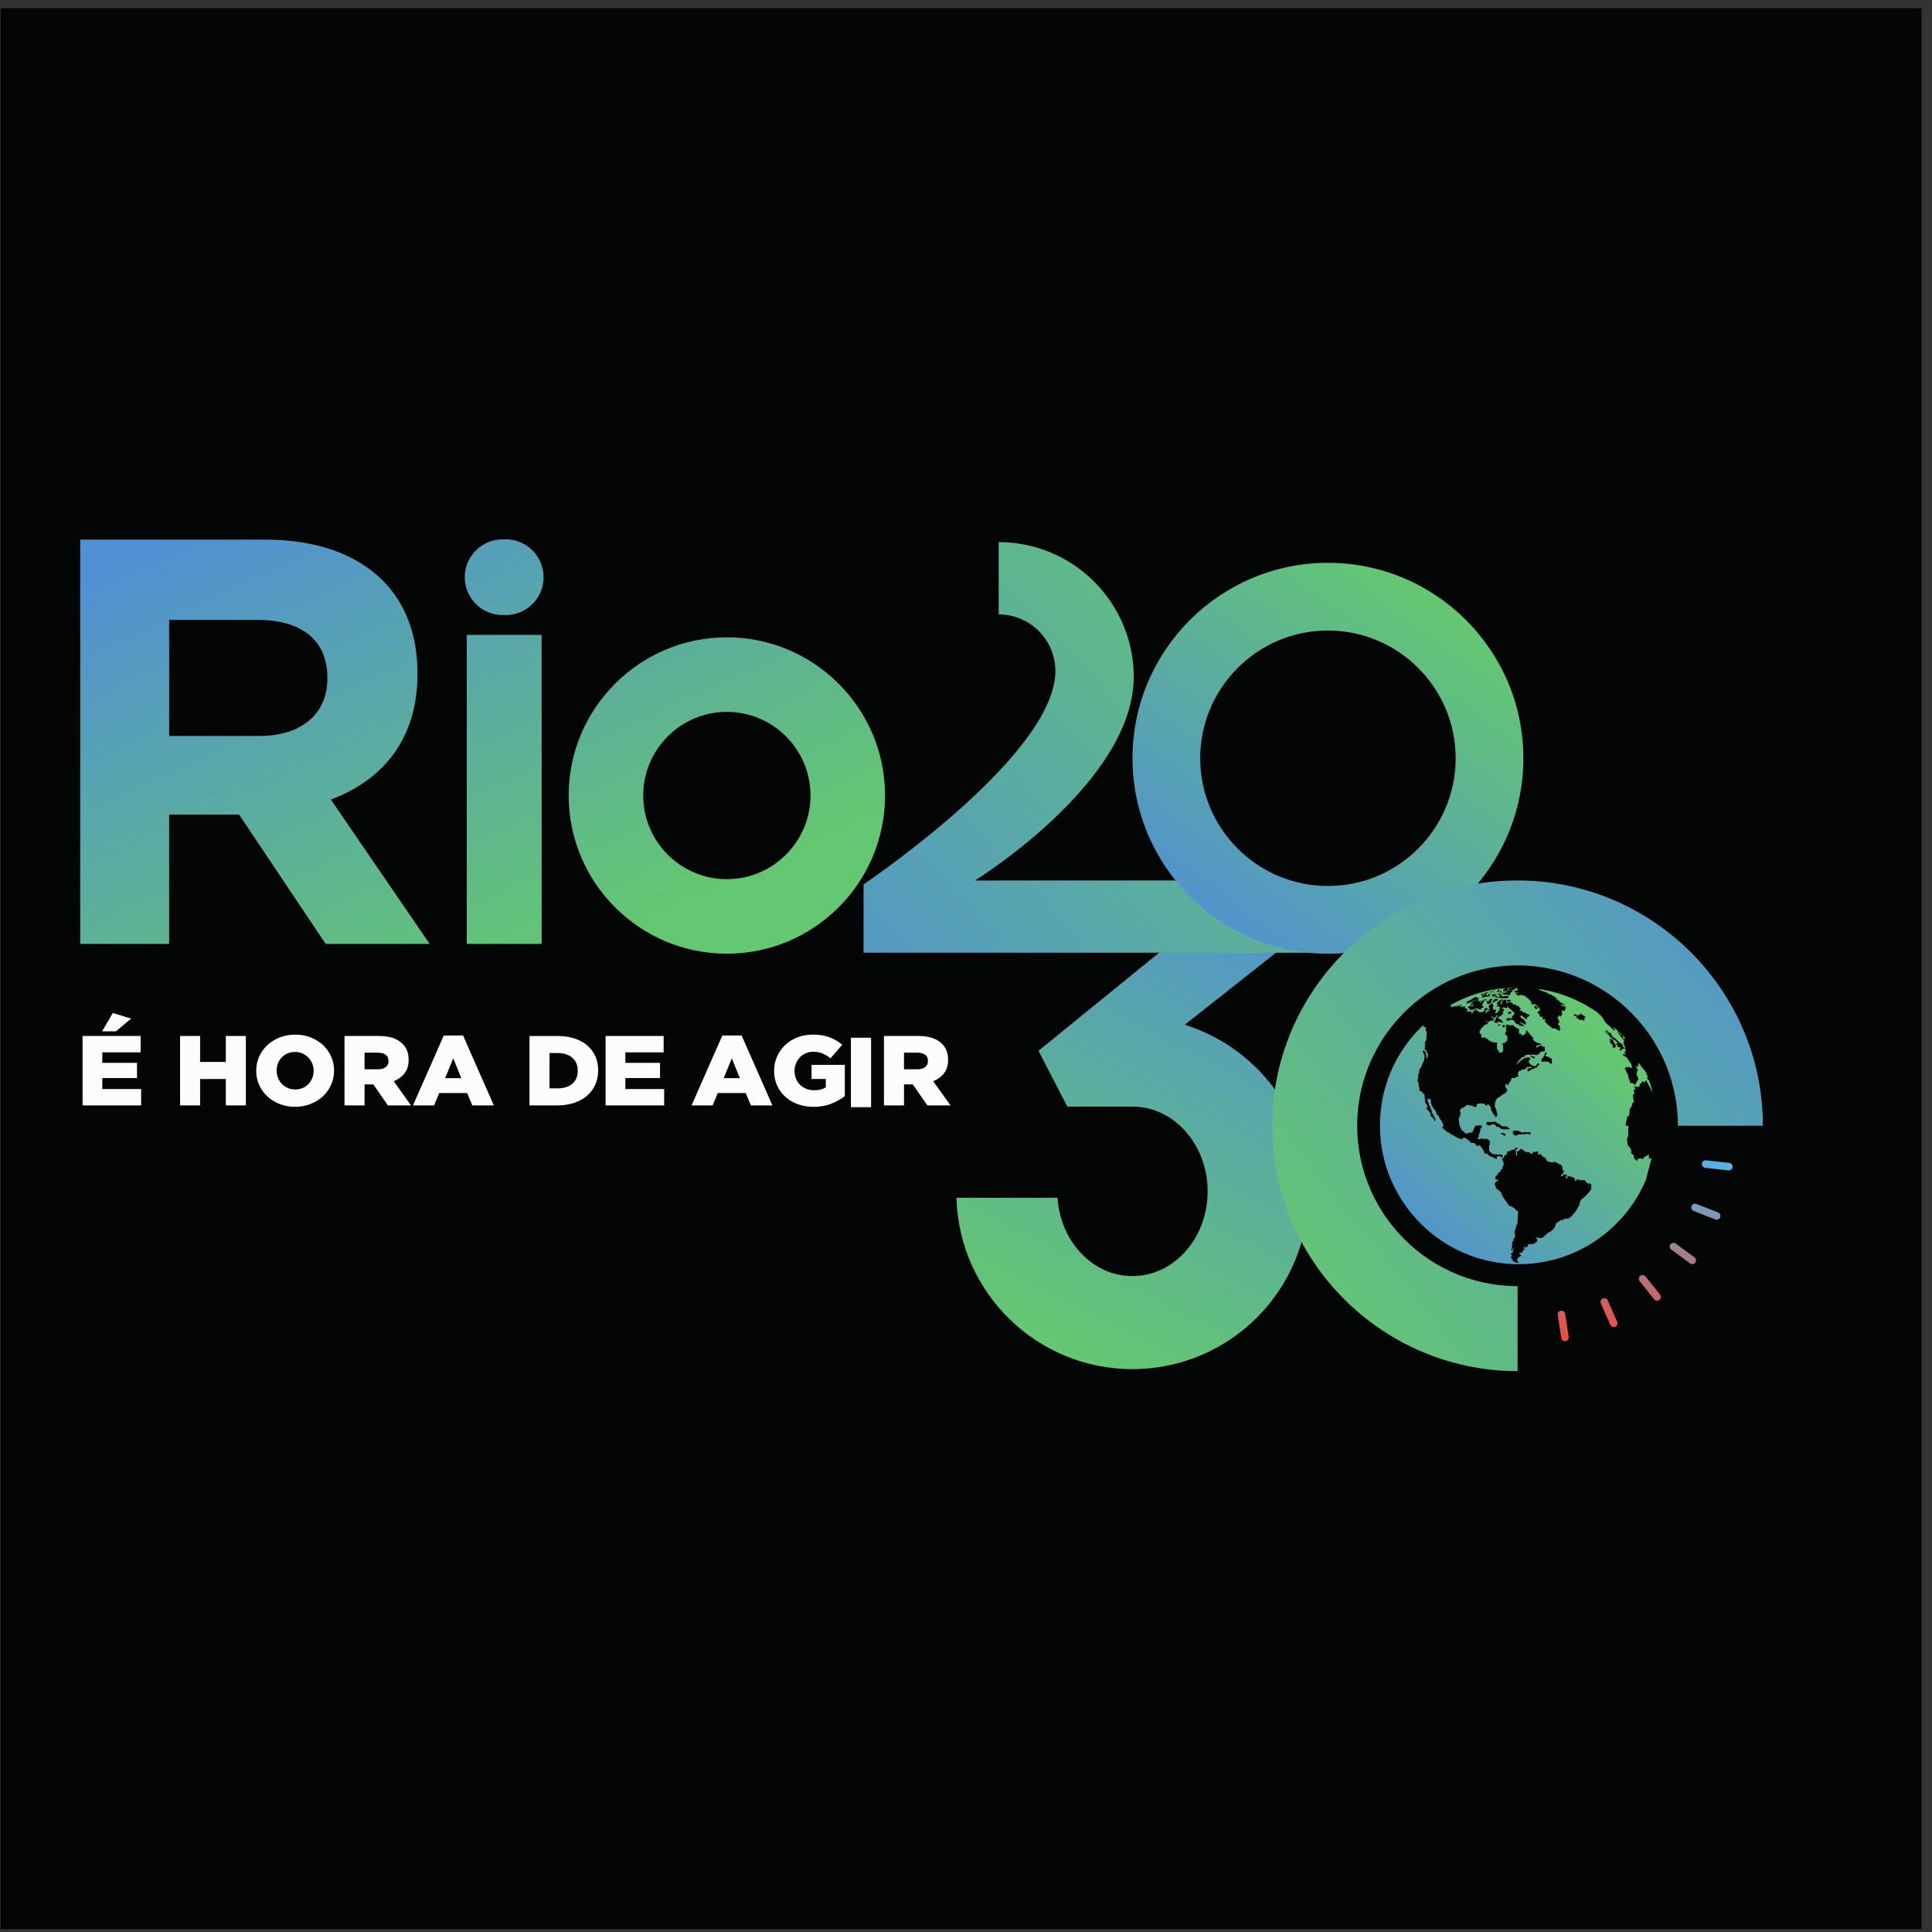 <?xml version="1.0" encoding="UTF-8" standalone="no"?>
<!-- Generator: Adobe Illustrator 19.0.0, SVG Export Plug-In . SVG Version: 6.00 Build 0)  -->

<svg
   version="1.1"
   id="Layer_1"
   x="0px"
   y="0px"
   viewBox="0 0 511.949 511.949"
   style="enable-background:new 0 0 511.949 511.949;"
   xml:space="preserve"
   width="512"
   height="512"
   sodipodi:docname="19.svg"
   inkscape:version="1.4.2 (f4327f4, 2025-05-13)"
   xmlns:inkscape="http://www.inkscape.org/namespaces/inkscape"
   xmlns:sodipodi="http://sodipodi.sourceforge.net/DTD/sodipodi-0.dtd"
   xmlns="http://www.w3.org/2000/svg"
   xmlns:svg="http://www.w3.org/2000/svg"><rect x="0" y="0" width="511.949" height="511.949" fill="#333333" stroke="none"/><defs
   id="defs1"><clipPath
     clipPathUnits="userSpaceOnUse"
     id="clipPath1073-3"><path
       d="M 0,841.89 H 595.276 V 0 H 0 Z"
       id="path1073-8" /></clipPath><linearGradient
     x1="0"
     y1="0"
     x2="1"
     y2="0"
     gradientUnits="userSpaceOnUse"
     gradientTransform="matrix(-0.097,-9.039,-9.039,0.097,547.325,344.703)"
     spreadMethod="pad"
     id="linearGradient1074"><stop
       style="stop-opacity:1;stop-color:#52b4e9"
       offset="0"
       id="stop1073" /><stop
       style="stop-opacity:1;stop-color:#f14b3c"
       offset="1"
       id="stop1074" /></linearGradient><clipPath
     clipPathUnits="userSpaceOnUse"
     id="clipPath1076-2"><path
       d="M 0,841.89 H 595.276 V 0 H 0 Z"
       transform="translate(-471.203,-351.889)"
       id="path1076-7" /></clipPath><clipPath
     clipPathUnits="userSpaceOnUse"
     id="clipPath1078-5"><path
       d="M 0,841.89 H 595.276 V 0 H 0 Z"
       transform="translate(-474.535,-350.749)"
       id="path1078-7" /></clipPath><clipPath
     clipPathUnits="userSpaceOnUse"
     id="clipPath1080-8"><path
       d="M 0,841.89 H 595.276 V 0 H 0 Z"
       transform="translate(-480.24,-348.098)"
       id="path1080-2" /></clipPath><clipPath
     clipPathUnits="userSpaceOnUse"
     id="clipPath1082-7"><path
       d="M 0,841.89 H 595.276 V 0 H 0 Z"
       transform="translate(-484.333,-349.096)"
       id="path1082-8" /></clipPath><clipPath
     clipPathUnits="userSpaceOnUse"
     id="clipPath1084-0"><path
       d="M 0,841.89 H 595.276 V 0 H 0 Z"
       transform="translate(-488.474,-348.659)"
       id="path1084-2" /></clipPath><clipPath
     clipPathUnits="userSpaceOnUse"
     id="clipPath1086-0"><path
       d="M 0,841.89 H 595.276 V 0 H 0 Z"
       transform="translate(-493.251,-348.152)"
       id="path1086-8" /></clipPath><clipPath
     clipPathUnits="userSpaceOnUse"
     id="clipPath1088-9"><path
       d="M 0,841.89 H 595.276 V 0 H 0 Z"
       transform="translate(-495.625,-350.749)"
       id="path1088-2" /></clipPath><clipPath
     clipPathUnits="userSpaceOnUse"
     id="clipPath1090-8"><path
       d="M 0,841.89 H 595.276 V 0 H 0 Z"
       transform="translate(-502.28,-348.659)"
       id="path1090-2" /></clipPath><clipPath
     clipPathUnits="userSpaceOnUse"
     id="clipPath1092-0"><path
       d="M 0,841.89 H 595.276 V 0 H 0 Z"
       transform="translate(-505.924,-347.237)"
       id="path1092-5" /></clipPath><clipPath
     clipPathUnits="userSpaceOnUse"
     id="clipPath1094-5"><path
       d="M 0,841.89 H 595.276 V 0 H 0 Z"
       id="path1094-2" /></clipPath><clipPath
     clipPathUnits="userSpaceOnUse"
     id="clipPath1096-7"><path
       d="M 0,841.89 H 595.276 V 0 H 0 Z"
       transform="translate(-511.069,-349.096)"
       id="path1096-6" /></clipPath><linearGradient
     x1="0"
     y1="0"
     x2="1"
     y2="0"
     gradientUnits="userSpaceOnUse"
     gradientTransform="matrix(-12.847,28.242,28.242,12.847,496.653,351.759)"
     spreadMethod="pad"
     id="linearGradient1099"><stop
       style="stop-opacity:1;stop-color:#64c771"
       offset="0"
       id="stop1096" /><stop
       style="stop-opacity:1;stop-color:#64c771"
       offset="0"
       id="stop1097" /><stop
       style="stop-opacity:1;stop-color:#64c771"
       offset="0.127"
       id="stop1098" /><stop
       style="stop-opacity:1;stop-color:#5190d3"
       offset="1"
       id="stop1099" /></linearGradient><linearGradient
     x1="0"
     y1="0"
     x2="1"
     y2="0"
     gradientUnits="userSpaceOnUse"
     gradientTransform="matrix(-12.847,28.242,28.242,12.847,485.463,346.669)"
     spreadMethod="pad"
     id="linearGradient1103"><stop
       style="stop-opacity:1;stop-color:#64c771"
       offset="0"
       id="stop1100" /><stop
       style="stop-opacity:1;stop-color:#64c771"
       offset="0"
       id="stop1101" /><stop
       style="stop-opacity:1;stop-color:#64c771"
       offset="0.127"
       id="stop1102" /><stop
       style="stop-opacity:1;stop-color:#5190d3"
       offset="1"
       id="stop1103" /></linearGradient><linearGradient
     x1="0"
     y1="0"
     x2="1"
     y2="0"
     gradientUnits="userSpaceOnUse"
     gradientTransform="matrix(-12.847,28.242,28.242,12.847,505.029,355.569)"
     spreadMethod="pad"
     id="linearGradient1107"><stop
       style="stop-opacity:1;stop-color:#64c771"
       offset="0"
       id="stop1104" /><stop
       style="stop-opacity:1;stop-color:#64c771"
       offset="0"
       id="stop1105" /><stop
       style="stop-opacity:1;stop-color:#64c771"
       offset="0.127"
       id="stop1106" /><stop
       style="stop-opacity:1;stop-color:#5190d3"
       offset="1"
       id="stop1107" /></linearGradient><linearGradient
     x1="0"
     y1="0"
     x2="1"
     y2="0"
     gradientUnits="userSpaceOnUse"
     gradientTransform="matrix(13.555,26.851,26.851,-13.555,516.82,331.892)"
     spreadMethod="pad"
     id="linearGradient1111"><stop
       style="stop-opacity:1;stop-color:#64c771"
       offset="0"
       id="stop1108" /><stop
       style="stop-opacity:1;stop-color:#64c771"
       offset="0"
       id="stop1109" /><stop
       style="stop-opacity:1;stop-color:#64c771"
       offset="0.127"
       id="stop1110" /><stop
       style="stop-opacity:1;stop-color:#5190d3"
       offset="1"
       id="stop1111" /></linearGradient><linearGradient
     x1="0"
     y1="0"
     x2="1"
     y2="0"
     gradientUnits="userSpaceOnUse"
     gradientTransform="matrix(-29.097,-26.452,-26.452,29.097,535.45,376.1)"
     spreadMethod="pad"
     id="linearGradient1115"><stop
       style="stop-opacity:1;stop-color:#64c771"
       offset="0"
       id="stop1112" /><stop
       style="stop-opacity:1;stop-color:#64c771"
       offset="0"
       id="stop1113" /><stop
       style="stop-opacity:1;stop-color:#64c771"
       offset="0.127"
       id="stop1114" /><stop
       style="stop-opacity:1;stop-color:#5190d3"
       offset="1"
       id="stop1115" /></linearGradient><linearGradient
     x1="0"
     y1="0"
     x2="1"
     y2="0"
     gradientUnits="userSpaceOnUse"
     gradientTransform="matrix(-14.108,-19.067,-19.067,14.108,538.992,374.653)"
     spreadMethod="pad"
     id="linearGradient1119"><stop
       style="stop-opacity:1;stop-color:#64c771"
       offset="0"
       id="stop1116" /><stop
       style="stop-opacity:1;stop-color:#64c771"
       offset="0"
       id="stop1117" /><stop
       style="stop-opacity:1;stop-color:#64c771"
       offset="0.127"
       id="stop1118" /><stop
       style="stop-opacity:1;stop-color:#5190d3"
       offset="1"
       id="stop1119" /></linearGradient><linearGradient
     x1="0"
     y1="0"
     x2="1"
     y2="0"
     gradientUnits="userSpaceOnUse"
     gradientTransform="matrix(29.207,23.586,23.586,-29.207,525.214,335.397)"
     spreadMethod="pad"
     id="linearGradient1123"><stop
       style="stop-opacity:1;stop-color:#64c771"
       offset="0"
       id="stop1120" /><stop
       style="stop-opacity:1;stop-color:#64c771"
       offset="0"
       id="stop1121" /><stop
       style="stop-opacity:1;stop-color:#64c771"
       offset="0.127"
       id="stop1122" /><stop
       style="stop-opacity:1;stop-color:#5190d3"
       offset="1"
       id="stop1123" /></linearGradient><linearGradient
     x1="0"
     y1="0"
     x2="1"
     y2="0"
     gradientUnits="userSpaceOnUse"
     gradientTransform="matrix(-10.763,-11.797,-11.797,10.763,546.171,352.057)"
     spreadMethod="pad"
     id="linearGradient1127"><stop
       style="stop-opacity:1;stop-color:#64c771"
       offset="0"
       id="stop1124" /><stop
       style="stop-opacity:1;stop-color:#64c771"
       offset="0"
       id="stop1125" /><stop
       style="stop-opacity:1;stop-color:#64c771"
       offset="0.127"
       id="stop1126" /><stop
       style="stop-opacity:1;stop-color:#5190d3"
       offset="1"
       id="stop1127" /></linearGradient></defs><sodipodi:namedview
   id="namedview1"
   pagecolor="#505050"
   bordercolor="#eeeeee"
   borderopacity="1"
   inkscape:showpageshadow="0"
   inkscape:pageopacity="0"
   inkscape:pagecheckerboard="0"
   inkscape:deskcolor="#505050"
   inkscape:zoom="1.0675655"
   inkscape:cx="303.96261"
   inkscape:cy="306.77274"
   inkscape:window-width="1920"
   inkscape:window-height="991"
   inkscape:window-x="-9"
   inkscape:window-y="-9"
   inkscape:window-maximized="1"
   inkscape:current-layer="Layer_1" />
















<g
   id="g23"
   transform="matrix(4.01,0,0,4.01,-2489.463,-2351.453)"><path
     id="path1072"
     d="m 560.986,306.557 h -95.23 v 95.234 h 95.23 z"
     style="fill:#040606;fill-opacity:1;fill-rule:nonzero;stroke:none"
     transform="matrix(1.333,0,0,-1.333,0,1122.52)"
     clip-path="url(#clipPath1073-3)" /><path
     id="path1074"
     d="m 550.095,344.506 c -0.011,-0.103 0.063,-0.195 0.165,-0.207 v 0 l 1.148,-0.126 c 0.103,-0.011 0.196,0.063 0.207,0.164 v 0 c 0.011,0.103 -0.063,0.195 -0.165,0.206 v 0 l -1.149,0.127 c -0.007,10e-4 -0.014,0.002 -0.021,0.002 v 0 c -0.094,0 -0.174,-0.071 -0.185,-0.166 m -0.516,-2.103 c -0.037,-0.095 0.01,-0.204 0.106,-0.241 v 0 l 1.076,-0.42 c 0.096,-0.037 0.204,0.01 0.242,0.106 v 0 c 0.037,0.095 -0.01,0.204 -0.107,0.241 v 0 l -1.076,0.42 c -0.022,0.009 -0.045,0.013 -0.067,0.013 v 0 c -0.075,0 -0.145,-0.045 -0.174,-0.119 m -1.043,-1.897 c -0.062,-0.083 -0.044,-0.2 0.039,-0.26 v 0 l 0.932,-0.684 c 0.082,-0.061 0.199,-0.043 0.26,0.04 v 0 c 0.061,0.082 0.043,0.199 -0.04,0.26 v 0 l -0.931,0.684 c -0.033,0.024 -0.072,0.036 -0.11,0.036 v 0 c -0.057,0 -0.114,-0.026 -0.15,-0.076 m -1.5,-1.562 c -0.08,-0.064 -0.093,-0.181 -0.029,-0.262 v 0 l 0.723,-0.902 c 0.064,-0.08 0.182,-0.094 0.262,-0.029 v 0 c 0.08,0.064 0.094,0.182 0.029,0.262 v 0 l -0.722,0.902 c -0.037,0.046 -0.091,0.07 -0.146,0.07 v 0 c -0.041,0 -0.082,-0.014 -0.117,-0.041 m -1.851,-1.121 c -0.095,-0.041 -0.138,-0.152 -0.096,-0.246 v 0 l 0.464,-1.058 c 0.041,-0.095 0.151,-0.137 0.246,-0.095 v 0 c 0.094,0.041 0.136,0.151 0.095,0.244 v 0 l -0.464,1.059 c -0.031,0.07 -0.099,0.112 -0.171,0.112 v 0 c -0.025,0 -0.05,-0.005 -0.074,-0.016 m -2.08,-0.604 c -0.102,-0.015 -0.171,-0.111 -0.156,-0.212 v 0 l 0.175,-1.142 c 0.015,-0.102 0.111,-0.172 0.212,-0.157 v 0 c 0.102,0.016 0.172,0.111 0.156,0.213 v 0 l -0.175,1.142 c -0.013,0.093 -0.093,0.158 -0.184,0.158 v 0 c -0.009,0 -0.019,0 -0.028,-0.002"
     transform="matrix(1.333,0,0,-1.333,0,1122.52)"
     style="fill:url(#linearGradient1074);stroke:none" /><path
     id="path1075"
     d="M 0,0 0.906,-0.28 0.153,-0.909 h -0.685 z m -1.5,-1.14 h 2.877 v -0.812 h -1.899 v -0.521 h 1.72 v -0.753 h -1.72 V -3.771 H 1.403 V -4.583 H -1.5 Z"
     style="fill:#fcfcfc;fill-opacity:1;fill-rule:nonzero;stroke:none"
     transform="matrix(1.333,0,0,-1.333,628.27,653.335)"
     clip-path="url(#clipPath1076-2)" /><path
     id="path1077"
     d="M 0,0 H 0.993 V -1.288 H 2.268 V 0 H 3.261 V -3.442 H 2.268 v 1.308 H 0.993 V -3.442 H 0 Z"
     style="fill:#fcfcfc;fill-opacity:1;fill-rule:nonzero;stroke:none"
     transform="matrix(1.333,0,0,-1.333,632.713,654.855)"
     clip-path="url(#clipPath1078-5)" /><path
     id="path1079"
     d="m 0,0 c 0.137,0 0.262,0.024 0.375,0.073 0.113,0.05 0.208,0.116 0.287,0.2 0.079,0.084 0.14,0.181 0.185,0.292 0.045,0.112 0.067,0.229 0.067,0.354 v 0.01 C 0.914,1.054 0.892,1.172 0.847,1.283 0.802,1.395 0.739,1.493 0.657,1.578 0.575,1.664 0.477,1.732 0.364,1.782 0.251,1.834 0.126,1.859 -0.01,1.859 -0.147,1.859 -0.271,1.834 -0.382,1.785 -0.494,1.736 -0.59,1.669 -0.67,1.585 -0.751,1.502 -0.812,1.405 -0.855,1.293 -0.897,1.182 -0.919,1.064 -0.919,0.939 v -0.01 c 0,-0.125 0.022,-0.243 0.067,-0.354 0.044,-0.111 0.107,-0.209 0.187,-0.295 0.08,-0.085 0.177,-0.154 0.29,-0.204 C -0.262,0.025 -0.137,0 0,0 m -0.008,-0.861 c -0.276,0 -0.532,0.047 -0.768,0.141 -0.235,0.093 -0.438,0.22 -0.609,0.381 -0.171,0.16 -0.304,0.349 -0.402,0.565 -0.097,0.216 -0.145,0.447 -0.145,0.693 v 0.01 c 0,0.246 0.048,0.478 0.145,0.696 0.098,0.218 0.233,0.408 0.407,0.571 0.174,0.162 0.379,0.289 0.614,0.383 0.236,0.093 0.492,0.14 0.768,0.14 0.277,0 0.533,-0.047 0.768,-0.14 C 1.006,2.485 1.209,2.358 1.38,2.198 1.55,2.038 1.684,1.849 1.781,1.632 1.879,1.416 1.927,1.184 1.927,0.939 V 0.929 C 1.927,0.683 1.879,0.451 1.781,0.233 1.684,0.015 1.548,-0.175 1.375,-0.337 1.2,-0.499 0.995,-0.627 0.76,-0.72 0.525,-0.814 0.269,-0.861 -0.008,-0.861"
     style="fill:#fcfcfc;fill-opacity:1;fill-rule:nonzero;stroke:none"
     transform="matrix(1.333,0,0,-1.333,640.32,658.389)"
     clip-path="url(#clipPath1080-8)" /><path
     id="path1081"
     d="m 0,0 c 0.17,0 0.302,0.037 0.394,0.111 0.092,0.074 0.138,0.173 0.138,0.298 v 0.009 c 0,0.138 -0.048,0.24 -0.143,0.308 -0.096,0.067 -0.227,0.101 -0.394,0.101 h -0.65 V 0 Z M -1.649,1.653 H 0.046 C 0.322,1.653 0.556,1.62 0.747,1.555 0.938,1.489 1.093,1.397 1.213,1.279 1.425,1.082 1.53,0.815 1.53,0.478 V 0.468 C 1.53,0.202 1.464,-0.018 1.331,-0.191 1.198,-0.365 1.018,-0.498 0.793,-0.59 L 1.648,-1.789 H 0.501 l -0.721,1.042 h -0.011 -0.424 v -1.042 h -0.994 z"
     style="fill:#fcfcfc;fill-opacity:1;fill-rule:nonzero;stroke:none"
     transform="matrix(1.333,0,0,-1.333,645.777,657.059)"
     clip-path="url(#clipPath1082-7)" /><path
     id="path1083"
     d="M 0,0 -0.399,0.979 -0.803,0 Z M -0.87,2.114 H 0.087 L 1.612,-1.352 H 0.548 l -0.261,0.614 h -1.383 l -0.256,-0.614 h -1.044 z"
     style="fill:#fcfcfc;fill-opacity:1;fill-rule:nonzero;stroke:none"
     transform="matrix(1.333,0,0,-1.333,651.298,657.642)"
     clip-path="url(#clipPath1084-0)" /><path
     id="path1085"
     d="M 0,0 C 0.298,0 0.538,0.075 0.72,0.226 0.901,0.376 0.992,0.591 0.992,0.87 V 0.88 C 0.992,1.156 0.901,1.37 0.72,1.521 0.538,1.674 0.298,1.751 0,1.751 H -0.406 V 0 Z m -1.399,2.596 h 1.382 C 0.304,2.596 0.59,2.554 0.841,2.471 1.092,2.387 1.303,2.27 1.475,2.119 1.648,1.968 1.779,1.788 1.87,1.581 1.96,1.372 2.005,1.144 2.005,0.895 V 0.885 C 2.005,0.636 1.959,0.405 1.867,0.194 1.775,-0.017 1.642,-0.2 1.468,-0.355 1.294,-0.508 1.079,-0.629 0.825,-0.716 0.571,-0.803 0.284,-0.846 -0.037,-0.846 h -1.362 z"
     style="fill:#fcfcfc;fill-opacity:1;fill-rule:nonzero;stroke:none"
     transform="matrix(1.333,0,0,-1.333,657.668,658.317)"
     clip-path="url(#clipPath1086-0)" /><path
     id="path1087"
     d="M 0,0 H 2.877 V -0.812 H 0.978 v -0.521 h 1.72 V -2.086 H 0.978 V -2.631 H 2.903 V -3.442 H 0 Z"
     style="fill:#fcfcfc;fill-opacity:1;fill-rule:nonzero;stroke:none"
     transform="matrix(1.333,0,0,-1.333,660.833,654.855)"
     clip-path="url(#clipPath1088-9)" /><path
     id="path1089"
     d="M 0,0 -0.399,0.979 -0.804,0 Z M -0.87,2.114 H 0.087 L 1.612,-1.352 H 0.548 l -0.261,0.614 h -1.383 l -0.256,-0.614 h -1.044 z"
     style="fill:#fcfcfc;fill-opacity:1;fill-rule:nonzero;stroke:none"
     transform="matrix(1.333,0,0,-1.333,669.706,657.642)"
     clip-path="url(#clipPath1090-8)" /><path
     id="path1091"
     d="M 0,0 C -0.28,0 -0.538,0.044 -0.776,0.131 -1.013,0.218 -1.218,0.339 -1.392,0.497 -1.566,0.655 -1.703,0.842 -1.802,1.06 -1.901,1.278 -1.95,1.519 -1.95,1.78 v 0.01 c 0,0.249 0.048,0.483 0.145,0.701 0.097,0.218 0.23,0.408 0.4,0.57 0.169,0.163 0.373,0.29 0.61,0.381 0.237,0.093 0.493,0.139 0.77,0.139 0.317,0 0.591,-0.045 0.821,-0.133 C 1.027,3.359 1.237,3.237 1.428,3.079 L 0.845,2.405 C 0.715,2.51 0.583,2.59 0.448,2.646 0.313,2.702 0.157,2.73 -0.02,2.73 -0.15,2.73 -0.27,2.705 -0.381,2.656 -0.492,2.606 -0.589,2.54 -0.67,2.455 -0.753,2.369 -0.817,2.269 -0.865,2.154 -0.913,2.039 -0.937,1.917 -0.937,1.786 v -0.01 c 0,-0.138 0.024,-0.266 0.073,-0.384 0.047,-0.118 0.115,-0.218 0.202,-0.302 0.087,-0.084 0.19,-0.149 0.309,-0.197 0.117,-0.048 0.248,-0.071 0.392,-0.071 0.233,0 0.425,0.047 0.575,0.142 V 1.382 H -0.092 V 2.081 H 1.556 V 0.532 C 1.365,0.381 1.14,0.255 0.881,0.153 0.621,0.051 0.328,0 0,0"
     style="fill:#fcfcfc;fill-opacity:1;fill-rule:nonzero;stroke:none"
     transform="matrix(1.333,0,0,-1.333,674.566,659.538)"
     clip-path="url(#clipPath1092-0)" /><path
     id="path1093"
     d="m 507.91,350.749 h 0.999 v -3.442 h -0.999 z"
     style="fill:#fcfcfc;fill-opacity:1;fill-rule:nonzero;stroke:none"
     transform="matrix(1.333,0,0,-1.333,0,1122.52)"
     clip-path="url(#clipPath1094-5)" /><path
     id="path1095"
     d="m 0,0 c 0.17,0 0.302,0.037 0.394,0.111 0.092,0.074 0.138,0.173 0.138,0.298 v 0.009 c 0,0.138 -0.048,0.24 -0.143,0.308 -0.096,0.067 -0.227,0.101 -0.394,0.101 h -0.65 V 0 Z M -1.649,1.653 H 0.046 C 0.322,1.653 0.556,1.62 0.747,1.555 0.938,1.489 1.093,1.397 1.213,1.279 1.425,1.082 1.53,0.815 1.53,0.478 V 0.468 C 1.53,0.202 1.464,-0.018 1.331,-0.191 1.198,-0.365 1.018,-0.498 0.793,-0.59 L 1.648,-1.789 H 0.502 l -0.722,1.042 h -0.011 -0.424 v -1.042 h -0.994 z"
     style="fill:#fcfcfc;fill-opacity:1;fill-rule:nonzero;stroke:none"
     transform="matrix(1.333,0,0,-1.333,681.425,657.059)"
     clip-path="url(#clipPath1096-7)" /><path
     id="path1099"
     d="m 490.644,375.456 c -1.036,0 -1.877,-0.84 -1.877,-1.877 v 0 c 0,-1.037 0.841,-1.876 1.877,-1.876 v 0 h 0.153 c 1.037,0 1.877,0.839 1.877,1.876 v 0 c 0,1.037 -0.84,1.877 -1.877,1.877 v 0 z m -1.779,-20.055 h 3.712 v 15.318 h -3.712 z"
     transform="matrix(1.333,0,0,-1.333,0,1122.52)"
     style="fill:url(#linearGradient1099);stroke:none" /><path
     id="path1103"
     d="m 469.703,375.442 v -20.041 h 4.409 v 6.413 h 3.406 0.058 l 4.295,-6.413 h 5.153 l -4.896,7.157 c 2.548,0.945 4.295,2.978 4.295,6.213 v 0 0.057 c 0,1.89 -0.602,3.464 -1.718,4.581 v 0 c -1.317,1.317 -3.292,2.033 -5.841,2.033 v 0 z m 4.409,-3.98 h 4.38 c 2.148,0 3.464,-0.973 3.464,-2.863 v 0 -0.057 c 0,-1.689 -1.231,-2.834 -3.378,-2.834 v 0 h -4.466 z"
     transform="matrix(1.333,0,0,-1.333,0,1122.52)"
     style="fill:url(#linearGradient1103);stroke:none" /><path
     id="path1107"
     d="m 493.918,362.757 c 0,-4.324 3.517,-7.842 7.841,-7.842 v 0 c 4.324,0 7.842,3.518 7.842,7.842 v 0 c 0,4.323 -3.518,7.841 -7.842,7.841 v 0 c -4.324,0 -7.841,-3.518 -7.841,-7.841 m 3.695,0 c 0,2.286 1.86,4.147 4.146,4.147 v 0 c 2.287,0 4.147,-1.861 4.147,-4.147 v 0 c 0,-2.287 -1.86,-4.148 -4.147,-4.148 v 0 c -2.286,0 -4.146,1.861 -4.146,4.148"
     transform="matrix(1.333,0,0,-1.333,0,1122.52)"
     style="fill:url(#linearGradient1107);stroke:none" /><path
     id="path1111"
     d="m 517.208,350.101 1.429,-2.765 h 3.227 c 2.058,0 3.729,-1.88 3.729,-4.202 v 0 c 0,-2.321 -1.671,-4.202 -3.729,-4.202 v 0 c -1.965,0 -3.568,1.709 -3.714,3.882 v 0 h -5.008 c 0.129,-4.712 3.981,-8.493 8.722,-8.493 v 0 c 4.822,0 8.73,3.912 8.73,8.73 v 0 c 0,3.919 -2.58,7.233 -6.136,8.341 v 0 l 4.728,3.732 -1.596,3.422 z"
     transform="matrix(1.333,0,0,-1.333,0,1122.52)"
     style="fill:url(#linearGradient1111);stroke:none" /><path
     id="path1115"
     d="m 515.234,371.734 c 1.554,0 2.813,-1.258 2.813,-2.815 v 0 c 0,-0.289 -0.048,-0.589 -0.134,-0.897 v 0 c -1.138,-4.143 -9.376,-9.668 -9.376,-9.668 v 0 -3.389 h 6.697 6.695 9.627 l -3.966,3.581 h -12.356 v -0.003 h -1.176 c 0,0 7.277,4.492 7.833,9.479 v 0 c 0.023,0.201 0.04,0.396 0.04,0.598 v 0 c 0,3.7 -3.001,6.698 -6.697,6.698 v 0 z"
     transform="matrix(1.333,0,0,-1.333,0,1122.52)"
     style="fill:url(#linearGradient1115);stroke:none" /><path
     id="path1119"
     d="m 521.869,364.603 c 0,-5.342 4.346,-9.688 9.687,-9.688 v 0 c 5.343,0 9.689,4.346 9.689,9.688 v 0 c 0,5.343 -4.346,9.689 -9.689,9.689 v 0 c -5.341,0 -9.687,-4.346 -9.687,-9.689 m 3.355,0 c 0,3.492 2.841,6.333 6.332,6.333 v 0 c 3.492,0 6.333,-2.841 6.333,-6.333 v 0 c 0,-3.492 -2.841,-6.332 -6.333,-6.332 v 0 c -3.491,0 -6.332,2.84 -6.332,6.332"
     transform="matrix(1.333,0,0,-1.333,0,1122.52)"
     style="fill:url(#linearGradient1119);stroke:none" /><path
     id="path1123"
     d="m 540.088,358.515 c -5.991,-0.419 -10.844,-5.271 -11.262,-11.263 v 0 c -0.495,-7.097 5.138,-13.03 12.132,-13.03 v 0 4.212 c -4.683,0 -8.433,4.07 -7.9,8.858 v 0 c 0.407,3.647 3.344,6.583 6.991,6.99 v 0 c 4.788,0.535 8.858,-3.215 8.858,-7.898 v 0 h 4.212 c 0,6.706 -5.456,12.161 -12.162,12.161 v 0 c -0.287,0 -0.577,-0.01 -0.869,-0.03"
     transform="matrix(1.333,0,0,-1.333,0,1122.52)"
     style="fill:url(#linearGradient1123);stroke:none" /><path
     id="path1127"
     d="m 540.908,353.243 c -0.007,-0.019 -0.028,-0.027 -0.04,-0.042 v 0 l -0.017,-0.007 -0.007,-0.014 h -0.015 -0.026 l 0.015,-0.007 0.012,-0.023 -0.023,-0.01 -0.02,-0.002 -0.009,0.016 -0.025,-0.002 0.021,-0.022 c -0.032,-0.023 -0.032,-0.023 -0.064,-0.017 v 0 l -0.007,0.014 h -0.019 c -0.023,-0.014 -0.023,-0.014 -0.023,-0.018 v 0 c -0.007,-0.004 -0.017,-0.008 -0.024,-0.011 v 0 -0.018 l 0.018,0.011 0.02,0.012 c 0.015,10e-4 0.026,-0.011 0.04,-0.012 v 0 c 0.013,-0.017 0.011,-0.024 0.01,-0.028 v 0 c -0.004,-0.002 -0.004,-0.002 -0.011,0 v 0 c -0.013,0 -0.021,0 -0.028,0 v 0 l -0.005,-10e-4 c 10e-4,-0.015 0.023,-0.03 0.008,-0.047 v 0 c -0.004,-0.005 -0.004,-0.005 -0.049,-10e-4 v 0 h -0.019 l 0.003,-0.026 -0.015,-0.029 -0.03,-0.006 v -0.032 l 0.032,0.015 0.002,-0.023 c -0.014,-0.02 -0.014,-0.02 -0.079,-0.049 v 0 h -0.023 c -0.015,-0.006 -0.029,-0.005 -0.039,-0.002 v 0 l -0.002,0.004 c 0.012,0.018 0.012,0.018 0.012,0.023 v 0 c -0.01,0 -0.019,0 -0.028,0 v 0 c -0.052,-0.003 -0.052,-0.003 -0.06,0.007 v 0 c -0.014,-0.001 -0.022,-0.018 -0.038,-0.018 v 0 c -0.01,-10e-4 -0.019,0.004 -0.027,0.008 v 0 c -0.009,0.005 -0.018,0.009 -0.028,0.009 v 0 c -0.015,-0.003 -0.033,-0.013 -0.047,-0.018 v 0 l -0.023,0.017 -0.003,0.033 0.029,0.022 c 0.043,0.008 0.043,0.008 0.061,0.062 v 0 c 0.037,10e-4 0.039,10e-4 0.041,0 v 0 c 0.008,-0.003 0.014,-0.015 0.014,-0.017 v 0 c 0.006,-0.011 0.026,-0.016 0.036,-0.022 v 0 l 0.031,0.002 0.036,0.022 0.022,0.025 c -0.055,-0.036 -0.059,-0.035 -0.089,-0.028 v 0 l 0.004,0.021 0.036,0.018 -0.03,-0.003 h -0.032 l -0.019,0.006 0.01,0.015 c 0.005,0.006 0.009,0.014 0.014,0.021 v 0 l 0.03,0.012 0.023,0.005 0.031,0.004 0.021,-0.007 0.02,-0.031 c 0.002,0.007 0.006,0.014 0.009,0.021 v 0 c 0.008,0.012 0.025,0.01 0.033,0.019 v 0 c -0.011,0.002 -0.024,0.004 -0.034,0.006 v 0 l -0.016,0.012 -0.015,0.027 -0.004,0.02 -10e-4,0.014 0.016,0.018 0.029,-0.005 c 0.026,-0.004 0.026,-0.004 0.047,-0.044 v 0 c 0.007,-10e-4 0.014,-0.002 0.02,-0.002 v 0 l 0.016,0.003 -0.029,0.007 0.002,0.016 -0.005,0.009 -0.013,0.004 0.009,0.015 0.016,0.003 h 0.012 c 0.013,0.003 0.026,0.008 0.04,0.01 v 0 l 0.013,0.005 0.018,0.002 c 0.008,0 0.016,-10e-4 0.023,-10e-4 v 0 l 0.009,0.012 -0.008,0.002 -0.008,0.002 -0.022,-10e-4 c 0.005,0.003 0.01,0.006 0.014,0.009 v 0 c -0.006,0 -0.011,-0.001 -0.018,-0.001 v 0 l -0.012,-0.009 -0.022,-0.015 c -0.008,0.001 -0.016,0.001 -0.025,0.001 v 0 l -0.017,0.003 c -0.026,-0.018 -0.026,-0.018 -0.077,-0.018 v 0 l 0.013,0.018 0.02,0.014 c -0.005,-0.001 -0.009,-0.001 -0.014,-0.001 v 0 l -0.019,-0.013 c -0.011,10e-4 -0.018,0.007 -0.028,0.011 v 0 c -0.013,-10e-4 -0.026,-0.003 -0.04,-0.004 v 0 c 0,-0.001 -10e-4,-0.002 -10e-4,-0.003 v 0 c -10e-4,-0.009 0.016,-0.005 0.014,-0.015 v 0 c -10e-4,-0.008 -0.02,-0.014 -0.012,-0.023 v 0 c 0.004,0 0.005,10e-4 0.02,0.01 v 0 l 0.003,-0.01 -0.01,-0.012 -0.008,-0.016 c 0.002,-0.002 0.002,-0.002 0.027,-0.017 v 0 c -0.005,-0.009 -0.01,-0.017 -0.018,-0.026 v 0 c -0.015,-0.013 -0.021,-0.015 -0.022,-0.015 v 0 c -0.006,-0.002 -0.01,0.003 -0.015,0.005 v 0 c -0.007,10e-4 -0.009,0 -0.011,-0.002 v 0 c -0.007,-0.004 -0.012,-0.011 -0.019,-0.016 v 0 l -0.012,0.011 -0.018,-0.02 c -0.01,-0.016 -0.013,-0.017 -0.017,-0.018 v 0 h -0.013 l -0.021,-0.014 -0.022,0.01 -0.036,-0.005 -0.03,0.012 0.013,0.026 -0.005,0.017 0.027,0.009 h 0.021 c 0.003,0 0.008,0.001 0.029,0.008 v 0 l 0.008,0.018 -0.024,-10e-4 -0.025,-0.007 -0.021,-0.003 -0.003,0.014 c 0.009,0.007 0.019,0.014 0.028,0.021 v 0 l -0.013,0.003 c 0.009,0.006 0.018,0.012 0.026,0.018 v 0 l 0.023,0.009 0.025,0.019 0.015,0.002 0.013,-0.002 c 0.004,0.003 0.008,0.005 0.01,0.007 v 0 c -0.976,-0.086 -1.909,-0.376 -2.749,-0.849 v 0 l -0.006,-0.011 0.057,-0.015 -0.043,-0.062 0.039,-0.016 0.131,0.049 c 0.009,-10e-4 0.019,-0.002 0.027,-0.003 v 0 h 0.036 l 0.105,0.035 0.085,0.021 0.008,-0.007 -0.051,-0.029 -0.054,-0.015 -0.065,-0.015 -0.118,-0.058 0.1,0.036 0.084,0.023 0.049,0.005 0.071,0.035 0.086,0.056 0.018,-0.018 -0.078,-0.091 0.026,-0.013 0.101,0.066 -0.061,-0.079 0.042,0.007 0.054,0.032 0.038,0.001 0.047,-0.013 -0.012,-0.043 0.079,-0.063 0.053,0.001 0.029,-0.061 -0.081,-0.023 -0.025,-0.03 0.152,-0.03 0.096,0.016 0.041,-0.044 -0.032,-0.11 0.076,0.09 0.024,0.058 0.107,0.037 0.074,0.034 0.035,-0.052 0.049,-0.012 0.052,-0.041 0.159,10e-4 0.043,0.048 0.06,0.035 -0.043,0.065 0.063,0.025 0.054,0.056 0.058,-0.051 -0.034,-0.082 c -0.012,10e-4 -0.024,10e-4 -0.037,0.002 v 0 l -0.029,-0.057 c 0.014,-10e-4 0.028,-10e-4 0.042,-10e-4 v 0 l -0.05,-0.061 0.043,-0.05 0.035,0.089 0.132,0.058 c 0.009,0.019 0.019,0.039 0.029,0.059 v 0 l -0.078,-0.038 -0.053,-0.002 0.013,0.057 0.052,-0.015 0.043,0.048 -0.033,0.036 -0.022,0.055 0.026,0.032 0.009,0.039 0.058,0.047 0.029,0.003 0.028,0.029 0.06,-0.005 0.025,-0.052 -0.022,-0.045 0.03,-0.007 -0.016,-0.056 -0.03,-0.05 0.022,-0.014 0.037,-0.103 0.08,0.055 0.047,-0.074 -0.048,-0.047 0.005,-0.079 0.034,-0.022 0.059,0.051 0.049,0.064 0.084,0.089 -0.026,0.034 0.017,0.045 0.053,0.015 -0.07,0.029 -0.03,0.032 -0.035,-0.011 c -0.02,0 -0.04,0 -0.06,0 v 0 l -0.022,0.05 0.057,0.015 0.044,-0.011 -0.003,0.04 -0.04,0.005 -0.054,0.013 0.051,0.101 0.074,0.077 0.084,0.052 0.067,0.008 c 0.02,-10e-4 0.038,-10e-4 0.058,-10e-4 v 0 l -0.058,-0.037 -0.05,-0.046 -0.014,-0.045 -0.012,-0.069 0.027,-0.054 0.037,0.006 -0.021,0.062 0.033,0.031 -0.013,0.049 0.024,0.043 0.04,0.022 0.045,0.002 0.041,0.031 c 0.021,0 0.043,0 0.064,-0.001 v 0 l 0.004,-0.042 0.024,-0.05 -0.031,-0.036 -0.006,-0.041 0.038,0.003 0.019,0.031 0.037,-0.009 0.04,0.006 0.016,0.025 c 0.026,0 0.051,0 0.077,-10e-4 v 0 l 0.059,-0.022 10e-4,-0.032 0.038,-0.004 0.004,-0.026 0.041,-0.047 0.065,0.018 0.052,-0.018 -0.038,-0.027 0.02,-0.006 0.048,-0.003 0.01,-0.027 0.058,0.002 0.057,-0.024 -0.016,-0.034 0.054,-0.016 0.044,-0.038 -0.032,-0.007 -0.007,-0.022 0.072,-0.02 -0.023,-0.025 c -0.017,0 -0.035,0 -0.053,-10e-4 v 0 c 0.002,-0.018 0.004,-0.037 0.006,-0.057 v 0 l 0.032,-0.002 0.076,10e-4 0.021,-0.035 0.019,-0.037 c 0.015,0 0.029,0 0.046,0 v 0 l 0.063,-0.026 0.04,-0.007 0.067,-0.045 c 10e-4,-0.009 0.003,-0.019 0.005,-0.028 v 0 c 0.032,0 0.064,0 0.095,10e-4 v 0 l 0.017,-0.053 -0.013,-0.036 c -0.016,-10e-4 -0.031,-10e-4 -0.048,-10e-4 v 0 l -0.004,-0.032 -0.069,-0.031 -0.002,-0.082 -0.063,0.011 -0.06,0.07 -0.154,0.108 -0.031,-0.029 -0.031,-0.032 0.117,-0.118 0.096,-0.033 0.027,-0.096 0.073,-0.037 -0.032,-0.063 c 0.003,-0.024 0.006,-0.047 0.009,-0.071 v 0 l -0.08,0.043 -0.148,0.074 -0.086,0.042 0.03,-0.046 0.056,-0.043 0.138,-0.099 -0.003,-0.049 -0.082,0.036 -0.123,0.004 -0.085,0.079 c -0.026,0 -0.052,0 -0.078,0 v 0 l -0.054,0.059 -0.019,0.047 -0.085,0.085 -0.087,0.027 -0.045,0.011 -0.034,-0.018 -0.02,-0.035 -0.073,-0.003 -0.089,0.016 c 0.002,0.02 0.003,0.04 0.006,0.06 v 0 l 0.079,0.055 c 0.021,0 0.041,0 0.06,0 v 0 l 0.055,-0.015 0.107,0.014 -0.029,0.067 0.059,0.068 0.069,0.067 -0.01,0.063 -0.045,0.051 -0.053,0.021 -0.024,0.049 -0.044,0.021 -0.022,0.039 -0.04,0.01 -0.019,0.052 -0.054,0.006 -0.04,0.054 -0.034,-0.009 0.039,-0.048 -0.058,-0.012 -0.061,-0.002 -0.038,0.029 -0.052,0.006 -0.015,-0.024 c -0.024,0 -0.05,0.001 -0.074,0.001 v 0 l 0.055,-0.04 0.048,-0.026 0.028,-0.05 -0.025,-0.05 -0.055,-0.009 0.014,-0.069 0.023,-0.042 -0.027,-0.038 -0.067,-0.045 -0.034,-0.047 c -0.021,0 -0.042,10e-4 -0.063,10e-4 v 0 l -10e-4,-0.032 -0.031,-0.029 -0.051,0.011 c -0.004,-0.013 -0.006,-0.027 -0.01,-0.04 v 0 l 0.055,-0.016 0.05,-0.057 0.08,-0.008 0.019,-0.073 0.067,-0.016 -0.016,-0.058 c -0.023,0 -0.047,0 -0.07,10e-4 v 0 l -0.044,0.023 -0.046,0.009 -0.086,0.005 -0.037,-0.054 c -0.024,-0.007 -0.059,-0.011 -0.085,-0.008 v 0 c -0.005,0.016 -10e-4,0.03 0.002,0.044 v 0 l -0.067,0.005 -0.006,0.047 0.07,0.022 c 0.009,0.035 0.018,0.069 0.027,0.102 v 0 l 0.048,0.081 0.042,0.043 -0.026,0.039 c -0.019,0.001 -0.039,0.001 -0.059,0.002 v 0 l 0.031,-0.044 -0.056,-0.054 -0.067,-0.021 -0.053,0.024 -0.081,0.027 -0.055,0.005 0.07,-0.039 0.016,-0.034 0.072,-0.008 0.055,-0.009 -0.034,-0.059 -0.036,-0.019 -0.017,-0.045 -0.052,-0.01 -0.075,0.031 -0.028,-0.056 -0.051,-0.011 -0.092,0.03 -0.116,0.022 0.092,-0.041 0.086,-0.026 0.008,-0.054 -0.079,-0.051 -0.091,-0.033 -0.096,-0.099 -0.103,-0.113 -0.068,-0.155 0.026,-0.052 0.056,-0.037 0.019,-0.133 0.017,-0.057 0.149,0.031 0.095,-0.065 0.093,-0.06 0.037,-0.055 0.119,-0.034 0.048,-0.033 0.101,-0.007 0.136,-0.019 -0.026,-0.093 0.009,-0.113 c -0.002,-0.027 -0.005,-0.053 -0.008,-0.08 v 0 l 0.07,-0.096 0.055,-0.113 0.116,0.014 0.058,0.077 0.023,0.062 -0.027,0.077 c 0.004,0.044 0.007,0.088 0.01,0.131 v 0 l -0.054,0.103 0.113,0.013 0.085,0.064 0.063,0.08 c 0.002,0.04 0.005,0.079 0.008,0.117 v 0 l -0.017,0.102 -0.072,0.057 -0.048,0.036 0.041,0.042 0.003,0.077 c 0.019,0 0.038,0 0.057,-0.001 v 0 l -0.03,0.081 -0.007,0.058 0.023,0.086 -0.033,0.065 0.047,0.044 c 0.034,0 0.068,-10e-4 0.103,-10e-4 v 0 l 0.037,-0.024 0.093,-0.005 0.039,0.032 0.108,-0.069 0.063,-0.065 0.07,-0.045 0.089,-0.003 0.007,-0.062 c 0.002,-0.04 0.003,-0.079 0.006,-0.118 v 0 l -0.018,-0.09 0.076,0.017 0.054,-0.039 0.02,-0.052 0.078,-0.004 0.048,0.057 0.078,0.031 c -0.004,0.027 -0.006,0.054 -0.009,0.081 v 0 l 0.064,0.093 0.043,-0.072 0.123,-0.157 0.088,-0.091 0.075,-0.084 -0.008,-0.036 -0.039,-0.009 0.034,-0.049 0.076,-0.054 0.069,-0.054 0.1,-0.026 0.08,-0.036 0.076,-0.003 -0.043,-0.048 -0.112,-0.029 -0.092,-0.034 -0.012,-0.058 0.051,-0.018 0.051,0.039 0.077,0.049 c 0.036,0.001 0.072,0.001 0.108,0.002 v 0 l 0.028,-0.047 0.101,-0.013 0.011,-0.08 -0.021,-0.039 0.05,-0.036 -0.031,-0.04 -0.068,-0.031 -0.138,-0.016 -0.066,-0.089 -0.08,-0.065 -0.089,-0.006 -0.116,0.018 -0.224,-0.006 c -0.042,0 -0.082,-0.001 -0.125,-0.001 v 0 l -0.077,-0.03 -0.035,-0.08 -0.096,-0.005 -0.078,-0.065 -0.033,-0.071 c -0.049,0 -0.098,0 -0.147,0 v 0 l 0.118,-0.03 -0.046,-0.04 -0.07,-0.082 -0.046,-0.076 0.118,0.082 0.144,0.142 0.148,0.086 0.134,0.04 0.127,-0.009 0.014,-0.105 -0.083,-0.066 0.062,-0.131 0.104,-0.077 0.098,-0.046 0.115,0.006 0.057,0.109 0.096,0.027 -0.003,-0.072 -0.066,-0.062 -0.065,-0.09 -0.094,-0.021 -0.092,-0.048 -0.089,-0.027 -0.045,-0.032 -0.062,-0.054 -0.06,0.027 c -0.006,0.024 -0.011,0.057 -0.011,0.082 v 0 c 0.023,0.017 0.053,0.041 0.076,0.058 v 0 c 0.047,0.002 0.093,0.002 0.139,0.003 v 0 c 0.01,0.01 0.024,0.023 0.034,0.033 v 0 c -0.083,0.028 -0.083,0.028 -0.259,0.022 v 0 l -0.059,-0.079 -0.099,-0.057 -0.111,0.005 -0.026,-0.058 c -0.029,0 -0.057,0 -0.085,0 v 0 l -0.072,-0.1 0.006,-0.134 0.029,-0.064 -0.11,-0.011 -0.092,-0.053 c -0.049,0 -0.098,0 -0.148,0 v 0 l -0.051,-0.163 -0.049,-0.05 -0.046,-0.075 -0.041,-0.089 -0.064,0.089 -0.078,-0.038 0.043,-0.061 -0.024,-0.066 0.049,-0.057 0.064,-0.123 -0.079,-0.044 -0.018,-0.073 -0.103,-0.04 -0.109,-0.071 -0.116,-0.097 -0.097,-0.038 -0.067,-0.126 c -0.012,-0.028 -0.026,-0.064 -0.037,-0.091 v 0 c -0.009,-0.087 -0.011,-0.145 -0.013,-0.203 v 0 l 0.071,-0.135 0.031,-0.153 0.032,-0.1 -0.029,-0.083 -0.036,-0.052 -0.058,0.018 -0.004,0.078 -0.063,0.036 -0.026,0.07 -0.051,0.048 -0.016,0.065 -0.038,0.059 c 0.002,0.033 0.003,0.066 0.004,0.1 v 0 l -0.065,0.088 -0.071,0.07 -0.045,-0.011 -0.036,-0.046 c -0.017,0 -0.034,0.001 -0.051,0.001 v 0 l -0.057,0.083 -0.155,0.019 -0.085,-0.01 -0.122,-0.003 -0.033,-0.091 0.013,-0.059 -0.077,-0.004 c -0.032,10e-4 -0.066,10e-4 -0.099,0.002 v 0 l -0.05,0.078 -0.067,-0.028 -0.079,0.03 -0.113,0.021 -0.087,-0.079 -0.085,-0.067 -0.081,-0.003 -0.105,-0.132 0.044,-0.142 -0.034,-0.135 -0.06,-0.118 0.009,-0.155 0.036,-0.217 0.072,-0.128 0.036,-0.098 0.109,-0.063 0.061,-0.088 0.131,0.015 0.129,0.033 0.09,0.01 0.051,0.113 0.047,0.126 0.048,0.084 0.107,0.014 0.17,0.009 0.05,-0.036 -0.012,-0.091 -0.07,-0.046 c -10e-4,-0.041 -10e-4,-0.081 -0.002,-0.122 v 0 l -0.04,-0.107 -0.029,-0.067 v -0.061 -0.048 l -0.074,-0.06 0.08,-0.056 0.12,0.047 0.108,-0.027 0.156,0.01 0.103,-0.056 0.053,-0.08 c 0,-0.034 0,-0.067 0,-0.101 v 0 l -0.033,-0.149 c 0,-0.04 10e-4,-0.079 10e-4,-0.119 v 0 l -0.004,-0.089 0.106,-0.112 0.075,-0.053 0.163,-0.014 0.111,-0.007 c 0.056,-10e-4 0.112,-10e-4 0.169,-0.002 v 0 l 0.059,-0.07 -0.028,-0.076 -0.053,-0.004 -0.018,0.057 -0.163,0.013 -0.045,-0.058 0.007,-0.091 -0.093,0.041 -0.175,0.089 c -0.064,-0.004 -0.064,-0.004 -0.203,0.125 v 0 l -0.071,0.036 -0.05,-0.022 -0.041,0.047 c 0.017,0.059 0.017,0.059 -0.189,0.346 v 0 l -0.068,0.038 -0.006,-0.061 -0.125,0.045 -0.062,0.091 -0.057,0.026 -0.039,0.001 c -0.034,0 -0.068,10e-4 -0.101,0.002 v 0 l -0.068,0.086 -0.123,0.106 -0.11,0.063 -0.098,-0.009 -0.027,-0.048 -0.087,-0.003 -0.137,0.047 -0.165,0.097 -0.149,0.077 -0.125,0.091 -0.12,0.047 -0.095,0.094 -0.115,0.114 0.017,0.072 0.058,0.039 -0.054,0.057 -0.036,0.116 -0.099,0.136 -0.043,0.096 -0.058,0.093 -0.084,0.063 -0.006,0.094 -0.051,0.086 -0.073,0.086 -0.076,0.122 -0.066,0.149 0.01,0.11 -0.036,0.071 -0.071,0.045 -0.055,-0.003 -0.01,-0.127 0.054,-0.101 0.022,-0.118 0.057,-0.033 0.008,-0.094 0.054,-0.074 0.018,-0.095 0.019,-0.102 0.067,-0.068 0.004,-0.078 0.06,-0.039 0.023,-0.09 -0.013,-0.078 -0.041,-0.021 -10e-4,0.072 -0.045,0.062 -0.062,0.074 -0.068,0.039 -0.014,0.055 0.014,0.064 -0.045,0.08 -0.082,0.076 -0.063,0.068 -0.029,0.067 0.062,0.048 -0.012,0.061 -0.057,0.084 -0.044,0.073 -0.016,0.163 -0.015,0.099 -10e-4,0.098 -0.045,0.084 -0.075,0.056 -0.042,0.065 c -0.026,0.002 -0.051,0.004 -0.075,0.006 v 0 l -0.03,0.093 0.006,0.079 -0.038,0.065 0.002,0.151 -0.04,0.076 -0.018,0.09 0.035,0.104 -0.009,0.071 0.014,0.082 0.048,0.1 -0.004,0.108 c 0.011,0.034 0.024,0.067 0.036,0.1 v 0 l 0.046,0.034 c 0.019,0.05 0.038,0.1 0.058,0.15 v 0 l 0.06,0.132 0.044,0.096 0.017,0.123 0.011,0.097 -0.049,0.096 -0.016,0.057 -0.023,0.042 10e-4,0.065 0.043,0.006 0.025,-0.017 0.022,-0.022 0.017,-0.041 c 0.014,-10e-4 0.028,-0.003 0.043,-0.004 v 0 l -0.031,-0.078 0.028,-0.023 0.032,-0.053 -0.012,-0.05 0.01,-0.082 0.014,-0.064 c 0.013,0.031 0.027,0.064 0.041,0.094 v 0 l 0.025,0.121 -0.027,0.058 -0.039,0.069 0.014,0.048 -0.04,0.029 -0.046,0.04 -0.035,0.052 0.018,0.063 -0.011,0.09 0.037,0.089 -0.048,0.015 0.028,0.075 0.041,0.077 0.012,0.071 0.04,0.063 -0.033,0.012 -0.022,0.026 0.048,0.052 -0.029,0.046 0.051,0.054 -0.039,0.032 0.021,0.062 -0.005,0.042 c -0.013,-0.003 -0.029,-0.009 -0.042,-0.012 v 0 c -10e-4,0.026 -0.002,0.061 -0.003,0.087 v 0 l -0.013,0.057 0.013,0.057 c -0.011,0.002 -0.022,0.003 -0.033,0.005 v 0 l -0.009,0.032 -0.057,-0.013 -0.023,0.03 0.005,0.055 0.009,0.03 c -0.056,-0.053 -0.113,-0.107 -0.168,-0.162 v 0 c -1.293,-1.295 -2.005,-3.018 -2.002,-4.85 v 0 c 0.005,-3.783 3.087,-6.86 6.87,-6.86 v 0 h 10e-4 c 1.833,0 3.554,0.713 4.849,2.009 v 0 c 0.63,0.632 1.122,1.364 1.46,2.162 v 0 c 0.045,0.163 0.116,0.435 0.244,0.925 v 0 c 0.019,0.073 0.03,0.119 0.04,0.165 v 0 c -0.034,-0.009 -0.073,-0.018 -0.115,-0.028 v 0 c -0.022,0.03 -0.022,0.03 -0.012,0.19 v 0 c -0.011,0.006 -0.024,0.014 -0.035,0.018 v 0 c -0.019,-0.014 -0.042,-0.039 -0.053,-0.06 v 0 c -0.014,-0.017 -0.017,-0.018 -0.02,-0.019 v 0 c -0.129,0.016 -0.134,-0.145 -0.241,-0.162 v 0 c -0.005,0.012 -0.01,0.028 -0.016,0.04 v 0 c -0.022,0.007 -0.054,0.008 -0.077,0.003 v 0 l -0.013,-10e-4 c -0.024,-0.005 -0.055,-0.009 -0.079,-0.012 v 0 c -0.02,-0.035 -0.034,-0.074 -0.058,-0.107 v 0 c -0.083,0.023 -0.109,0.104 -0.165,0.155 v 0 c 0.004,0.039 0.01,0.079 0.013,0.119 v 0 c -0.153,0.089 -0.153,0.089 -0.129,0.285 v 0 c -0.012,0.002 -0.028,0.003 -0.04,0.004 v 0 c -0.013,0.04 -0.012,0.083 -0.031,0.12 v 0 c -0.013,0.001 -0.028,0.003 -0.04,0.004 v 0 c -0.076,0.099 -0.095,0.123 -0.092,0.227 v 0 c 0.002,0.016 0.003,0.032 0.004,0.048 v 0 c -0.005,0.054 -0.019,0.107 -0.021,0.161 v 0 c 0.048,0.05 0.048,0.05 0.061,0.1 v 0 c 0,0.047 0,0.063 0,0.079 v 0 c 0.001,0.308 0.001,0.308 0.026,0.392 v 0 c -0.005,0.011 -0.011,0.027 -0.016,0.039 v 0 c -0.042,0.005 -0.084,0.003 -0.126,0.008 v 0 c -10e-4,0.028 -0.002,0.056 -0.004,0.084 v 0 c 0.068,0.336 0.068,0.336 0.066,0.355 v 0 c 0.011,0.002 0.027,0.007 0.038,0.01 v 0 l 0.013,0.007 c 0.144,0.132 -0.018,0.366 0.169,0.485 v 0 c 0.013,0.067 0.051,0.129 0.043,0.201 v 0 c 0.025,0.003 0.051,0.006 0.075,0.009 v 0 c -0.004,0.027 -0.009,0.054 -0.014,0.081 v 0 c -0.017,0.099 -0.024,0.198 -0.039,0.298 v 0 c 0.024,0.039 0.054,0.043 0.083,0.046 v 0 c -0.016,0.062 -0.03,0.125 -0.046,0.187 v 0 c 0.023,-0.001 0.056,0.003 0.078,0.009 v 0 c -0.009,0.068 -0.035,0.133 -0.029,0.202 v 0 c 0.008,-0.004 0.02,-0.008 0.028,-0.012 v 0 c 0.034,-0.036 0.05,-0.043 0.104,-0.032 v 0 c 0.008,0.002 0.008,0.002 0.008,0.002 v 0 c 0.011,-0.002 0.027,-0.005 0.039,-0.006 v 0 l 0.009,10e-4 c 0.008,0.008 0.018,0.02 0.026,0.028 v 0 c 0.011,10e-4 0.027,0.002 0.039,0.003 v 0 c 0.011,0.03 0.011,0.03 10e-4,0.119 v 0 c 0.029,0.016 0.058,0.021 0.086,0.026 v 0 c 0,0.039 0.026,0.07 0.037,0.105 v 0 c 0.044,-0.006 0.044,-0.006 0.089,-0.071 v 0 c 0.028,0.047 0.085,0.071 0.109,0.122 v 0 l 0.327,-0.635 c -0.053,0.218 -0.118,0.433 -0.192,0.643 v 0 c -0.005,-10e-4 -0.012,-10e-4 -0.022,0 v 0 c -0.035,0.02 -0.04,0.064 -0.068,0.09 v 0 c -0.003,0.007 -0.008,0.018 -0.01,0.025 v 0 c 0.033,0.012 0.033,0.012 0.048,0.012 v 0 c 0,0.006 10e-4,0.009 10e-4,0.014 v 0 c -0.031,0.084 -0.065,0.165 -0.099,0.247 v 0 c -0.069,0.1 -0.146,0.176 -0.179,0.21 v 0 c -0.017,0.031 -0.018,0.032 -0.036,0.048 v 0 c -0.062,0.056 -0.058,0.164 -0.158,0.188 v 0 c 0.006,-0.021 0.006,-0.023 0.009,-0.062 v 0 l -0.011,-0.011 c -0.002,-10e-4 -0.004,-10e-4 -0.012,-0.01 v 0 c 0.014,-0.054 0.014,-0.054 0.026,-0.077 v 0 l -0.008,-0.015 c -0.004,0 -0.006,-0.001 -0.023,-0.002 v 0 c -0.016,0.008 -0.028,0.019 -0.042,0.028 v 0 h -10e-4 -10e-4 v 0 h -10e-4 -0.002 c -0.07,0.022 -0.042,-0.034 0.014,-0.145 v 0 c 0.003,-0.008 0.007,-0.015 0.009,-0.021 v 0 c 0.01,-0.022 0.018,-0.042 0.025,-0.065 v 0 c -0.007,-0.004 -0.019,-0.008 -0.029,-0.009 v 0 c -0.029,-0.048 -0.029,-0.048 -0.023,-0.089 v 0 c -0.007,-0.004 -0.017,-0.014 -0.021,-0.022 v 0 c 10e-4,-0.01 0.004,-0.023 0.006,-0.033 v 0 c 0.018,-0.101 0.018,-0.101 0.069,-0.187 v 0 c 0.008,-0.024 0.017,-0.048 0.026,-0.072 v 0 c -0.059,-0.034 -0.053,-0.105 -0.09,-0.152 v 0 c -0.067,-0.008 -0.018,-0.108 -0.086,-0.115 v 0 l -0.007,-0.013 0.011,-0.004 c 0,-0.008 0.001,-0.018 0.001,-0.026 v 0 c -0.024,0.022 -0.033,0.052 -0.052,0.077 v 0 c -0.021,0.012 -0.04,0.025 -0.061,0.037 v 0 c -0.005,-0.008 -0.017,-0.016 -0.026,-0.019 v 0 c -0.015,0.006 -0.023,0.021 -0.034,0.03 v 0 c -0.009,0 -0.022,-0.005 -0.03,-0.01 v 0 c -0.012,-0.001 -0.023,-0.003 -0.037,0.003 v 0 c -0.023,0.062 -0.026,0.074 -0.023,0.103 v 0 l -0.007,0.022 c -0.002,0.007 -0.005,0.015 -0.008,0.022 v 0 c -0.004,0.008 -0.011,0.019 -0.017,0.026 v 0 c -0.037,0.059 -0.028,0.129 -0.047,0.193 v 0 c -0.015,0.041 -0.03,0.083 -0.05,0.131 v 0 c -0.06,0.064 -0.063,0.157 -0.118,0.223 v 0 l -0.003,0.022 c 0.018,0.002 0.036,0.004 0.054,0.014 v 0 c -0.003,0.01 -0.007,0.024 -0.011,0.033 v 0 l 0.006,0.013 h 0.008 c 0.015,-0.013 0.015,-0.013 0.064,-0.018 v 0 c 0.031,0.005 0.061,0.008 0.101,0.01 v 0 c 0.031,-0.03 0.075,-0.032 0.111,-0.052 v 0 c 0.003,0 0.006,10e-4 0.02,0.011 v 0 c 0.003,0.009 0.006,0.022 0.009,0.032 v 0 c -0.044,0.183 -0.044,0.183 -0.181,0.346 v 0 c -0.018,0.035 -0.036,0.07 -0.055,0.105 v 0 c -0.034,0.029 -0.066,0.059 -0.102,0.087 v 0 l -0.011,-0.002 c -0.01,-0.001 -0.03,-0.006 -0.065,0.033 v 0 l -0.01,-10e-4 c -0.031,0.035 -0.026,0.048 -0.016,0.07 v 0 c 0.009,0.003 0.02,0.01 0.027,0.016 v 0 c 0,-0.001 0.05,-0.042 0.096,-0.022 v 0 c -0.004,0.008 -0.009,0.016 -0.014,0.024 v 0 l -0.015,0.019 c -0.009,0.017 -0.022,0.043 -0.04,0.052 v 0 c -0.012,0.02 -0.022,0.039 -0.031,0.061 v 0 c 0.01,-10e-4 0.021,-0.007 0.027,-0.014 v 0 c 0.005,-0.006 0.009,-0.013 0.013,-0.019 v 0 c 0.008,-0.003 0.022,-0.003 0.031,-0.001 v 0 l 0.012,-0.008 c 0.011,0.002 0.02,0.004 0.03,0.005 v 0 c -0.012,0.019 -0.023,0.038 -0.03,0.066 v 0 c 0.008,0.006 0.02,0.012 0.03,0.015 v 0 c -0.024,0.037 -0.049,0.075 -0.065,0.115 v 0 l 0.015,0.003 c 0.003,0 0.006,0 0.006,0.013 v 0 c -0.016,0.07 -0.016,0.07 10e-4,0.088 v 0 c -0.015,0.021 -0.028,0.041 -0.043,0.061 v 0 l -0.026,0.016 c -0.008,0.011 -0.017,0.024 -0.012,0.039 v 0 l 0.005,0.001 0.007,0.002 h 0.017 c -0.007,0.015 -0.007,0.015 -0.032,0.064 v 0 l 0.007,0.014 c -0.003,0.008 -0.006,0.021 -0.005,0.03 v 0 c 0.009,0.002 0.021,0.003 0.03,0.002 v 0 l 0.009,0.002 0.01,0.013 0.008,0.002 c -0.009,0.012 -0.018,0.023 -0.031,0.04 v 0 c -0.02,0.023 -0.041,0.044 -0.061,0.065 v 0 c -0.01,0.015 -0.019,0.028 -0.03,0.042 v 0 c -0.004,0.005 -0.009,0.011 -0.016,0.02 v 0 c -0.059,0.06 -0.105,0.13 -0.157,0.194 v 0 c -0.003,0.003 -0.005,0.006 -0.017,0.019 v 0 c -0.008,0.006 -0.017,0.016 -0.023,0.024 v 0 c 0.011,0.043 -0.042,0.06 -0.043,0.098 v 0 c 0.045,-0.041 0.045,-0.041 0.12,-0.132 v 0 h 0.015 c 0.009,-0.009 0.016,-0.017 0.03,-0.035 v 0 c 0.036,-0.052 0.036,-0.052 0.053,-0.065 v 0 l 0.002,0.005 c -0.025,0.039 -0.025,0.039 -0.02,0.055 v 0 c 0.002,0.001 0.005,0.002 0.016,-0.006 v 0 c 0.036,-0.04 0.119,-0.135 0.119,-0.166 v 0 c -0.038,0.024 -0.038,0.024 -0.043,0.025 v 0 c -0.006,-10e-4 -0.012,-0.003 -0.011,-0.016 v 0 c 0.006,-0.008 0.014,-0.018 0.021,-0.025 v 0 c 0.008,-0.01 0.016,-0.021 0.024,-0.031 v 0 l 0.009,0.002 0.003,0.006 c 0.034,-0.042 0.034,-0.042 0.055,-0.049 v 0 l 0.009,0.003 c -0.033,0.041 -0.033,0.041 -0.037,0.06 v 0 c 0.003,10e-4 0.005,0.002 0.015,0.01 v 0 l -0.007,0.015 c 0.003,10e-4 0.005,0.002 0.015,-0.006 v 0 c 0.033,-0.041 0.035,-0.042 0.053,-0.059 v 0 l 0.009,0.003 c -0.053,0.066 -0.107,0.131 -0.163,0.196 v 0 c 0.006,-0.007 0.012,-0.015 0.02,-0.026 v 0 c -0.008,-0.003 -0.016,-0.006 -0.025,-0.009 v 0 c -0.011,0.011 -0.021,0.023 -0.031,0.034 v 0 l -0.007,0.009 c -0.019,0.022 -0.032,0.047 -0.055,0.065 v 0 c -0.056,0.045 -0.056,0.045 -0.078,0.069 v 0 l -0.014,0.016 -0.016,0.017 c -0.005,0.005 -0.005,0.005 -0.048,0.038 v 0 c -0.015,0.011 -0.015,0.011 -0.06,0.063 v 0 l -0.009,0.008 c -0.019,0.02 -0.044,0.035 -0.063,0.055 v 0 c -0.074,0.076 -0.092,0.08 -0.099,0.081 v 0 c 0.011,-0.011 0.022,-0.022 0.033,-0.033 v 0 l 0.003,-0.009 -0.008,-0.003 c 0.012,-0.016 0.023,-0.031 0.034,-0.046 v 0 -0.001 c 0.028,-0.039 0.028,-0.039 0.033,-0.049 v 0 c 0.004,-0.007 0.002,-0.008 -0.004,-0.009 v 0 c -10e-4,-10e-4 0,-0.003 0.005,-0.01 v 0 l 0.005,-0.007 c 0,0 0.008,-0.014 0,-0.017 v 0 c -0.005,-0.002 -0.008,0.005 -0.012,0.006 v 0 l -0.006,0.002 -0.006,0.002 -0.002,-0.011 c -0.011,0.007 -0.021,0.015 -0.03,0.024 v 0 l -0.01,0.008 h -0.002 l -0.004,-0.002 h -0.005 l -0.006,-0.003 -0.012,0.013 c -0.006,0.006 -0.013,0.01 -0.018,0.016 v 0 l -0.011,0.014 -0.002,0.003 c 0.024,0.005 0.045,0.01 0.066,0.015 v 0 c -0.021,-0.005 -0.043,-0.009 -0.068,-0.009 v 0 c -0.006,0.01 -0.006,0.01 -0.039,0.047 v 0 c -0.042,-0.002 -0.056,0.028 -0.069,0.059 v 0 c -0.013,0.031 -0.027,0.064 -0.07,0.059 v 0 l -0.014,-0.003 c -0.011,0.011 -0.022,0.022 -0.033,0.033 v 0 l -0.012,0.015 0.003,0.005 c -0.048,0.053 -0.119,0.084 -0.147,0.155 v 0 l 0.008,0.004 c -0.074,0.105 -0.074,0.105 -0.076,0.109 v 0 h 10e-4 10e-4 l 0.004,0.005 v 0.009 c -0.013,0.011 -0.025,0.02 -0.039,0.03 v 0 l -0.029,0.026 c 0.003,0 0.006,0.001 0.014,0 v 0 c 0.006,-0.003 0.014,-0.004 0.021,-0.005 v 0 c -0.124,0.141 -0.124,0.141 -0.134,0.15 v 0 c -0.002,-0.001 -0.005,-0.002 -0.014,-0.004 v 0 c -0.032,0.024 -0.05,0.059 -0.078,0.088 v 0 l 0.012,-0.009 c -0.006,0.005 -0.021,0.017 -0.04,0.032 v 0 c -0.868,0.61 -1.882,1.024 -2.979,1.178 v 0 c 0.021,-0.01 0.043,-0.019 0.064,-0.028 v 0 l 0.003,-0.002 c 0.012,-0.01 0.012,-0.01 0.053,-0.026 v 0 l -0.011,-10e-4 c 0.108,-0.045 0.108,-0.045 0.11,-0.05 v 0 c 0.012,-0.006 0.052,-0.026 0.077,-0.033 v 0 c -0.006,0.005 -0.016,0.011 -0.024,0.014 v 0 c 0.027,0.011 0.09,-0.017 0.09,-0.017 v 0 l -0.004,-0.005 -0.014,0.002 c 0.018,-0.009 0.035,-0.018 0.054,-0.026 v 0 c 0.014,0 0.016,0 0.018,0 v 0 l 0.013,0.007 c 0.013,-0.006 0.028,-0.011 0.041,-0.017 v 0 c 0.007,-0.002 0.009,-0.003 0.012,-0.005 v 0 c 0.007,-0.005 0.016,-0.01 0.024,-0.014 v 0 c 0.05,-0.024 0.096,-0.046 0.142,-0.07 v 0 l 10e-4,-0.004 c -0.06,0.025 -0.06,0.025 -0.107,0.053 v 0 l -0.008,0.003 c -0.012,0.006 -0.012,0.006 -0.043,0.016 v 0 c -0.013,-0.001 -0.016,-0.001 -0.02,-0.001 v 0 l -0.011,-0.006 0.011,-0.008 c 0.008,-0.007 0.01,-0.008 0.014,-0.01 v 0 c 0.063,-0.031 0.134,-0.042 0.199,-0.07 v 0 c 0.024,-0.012 0.04,-0.021 0.057,-0.03 v 0 l -0.014,-0.002 0.003,-0.006 c 0.056,-0.035 0.12,-0.051 0.178,-0.081 v 0 c -0.006,-0.01 -0.009,-0.01 -0.012,-0.01 v 0 l -0.012,0.003 0.012,-0.015 c -0.015,-0.008 -0.017,-0.009 -0.04,-0.005 v 0 c 0.009,-0.014 0.012,-0.018 0.049,-0.027 v 0 l 0.005,0.01 c 0.059,-0.014 0.083,-0.037 0.104,-0.057 v 0 c -0.008,-0.002 -0.02,-0.001 -0.028,0.002 v 0 c -0.009,0 -0.012,0 -0.014,0 v 0 l 10e-4,-0.013 c -0.01,-0.005 -0.019,-0.005 -0.028,-0.006 v 0 c -0.015,0.01 -0.028,0.019 -0.043,0.028 v 0 c -0.01,0 -0.018,0 -0.028,-10e-4 v 0 l 0.006,-0.008 c 0.045,-0.016 0.045,-0.016 0.05,-0.019 v 0 c 0.002,-0.008 0.007,-0.018 0.014,-0.025 v 0 c 0.011,-0.003 0.02,-0.002 0.028,-0.002 v 0 l -0.007,0.011 c 0.029,0.013 0.048,-0.002 0.087,-0.034 v 0 c 0.007,-0.004 0.011,-0.008 0.017,-0.012 v 0 c 0.019,-0.013 0.039,-0.027 0.057,-0.043 v 0 c -0.015,-0.002 -0.018,-0.002 -0.019,-0.002 v 0 c -0.011,0.001 -0.011,0.001 -0.057,0.025 v 0 L 543,352.544 c 0.146,-0.055 0.295,-0.158 0.296,-0.159 v 0 c -0.011,-0.008 -0.025,-0.008 -0.035,-0.016 v 0 c 0.004,-0.006 0.011,-0.015 0.017,-0.023 v 0 l -0.013,-0.007 c -0.045,0.019 -0.073,0.063 -0.122,0.076 v 0 c 0.004,-0.007 0.01,-0.018 0.011,-0.027 v 0 c -0.014,-0.007 -0.017,-0.009 -0.037,-0.01 v 0 h -0.002 c -10e-4,-0.013 0.009,-0.021 0.018,-0.028 v 0 c 0.034,-0.029 0.068,-0.041 0.112,-0.039 v 0 l 0.007,0.001 c 0.027,-0.003 0.046,-0.024 0.071,-0.03 v 0 c 0.008,-10e-4 0.01,0 0.011,0 v 0 l -0.002,0.016 -0.004,0.012 0.014,0.002 c 0.011,-0.009 0.019,-0.015 0.027,-0.048 v 0 c -0.019,-0.006 -0.034,-0.007 -0.048,-0.008 v 0 c -0.005,-0.029 0.027,-0.047 0.025,-0.077 v 0 l -0.009,-0.007 -0.003,-0.012 c -0.008,-0.002 -0.018,-0.008 -0.021,-0.013 v 0 c -0.009,-10e-4 -0.02,-0.004 -0.026,-0.008 v 0 c 10e-4,-0.02 0.012,-0.04 0.002,-0.062 v 0 c -0.031,-0.009 -0.031,-0.009 -0.123,0.017 v 0 l -0.012,0.008 -0.004,0.001 -0.01,0.005 -0.003,10e-4 -0.004,0.001 -0.004,10e-4 c -0.011,0.001 -0.013,0.001 -0.014,0.001 v 0 l 0.002,-0.001 c 0.03,-0.034 0.03,-0.034 0.038,-0.047 v 0 l -0.009,-0.011 0.004,-0.013 c 0.004,-0.006 0.008,-0.01 0.012,-0.015 v 0 l -0.012,-0.012 c 0.01,-0.024 0.01,-0.024 0.016,-0.038 v 0 l -0.008,-0.008 c 10e-4,-0.009 0.006,-0.019 0.008,-0.027 v 0 c -0.012,-0.022 -0.012,-0.022 -0.005,-0.045 v 0 l 0.01,-0.011 c -0.011,-0.013 -0.014,-0.016 -0.035,-0.016 v 0 l -0.013,-10e-4 c -0.014,-0.02 -0.005,-0.046 -0.015,-0.067 v 0 c -0.024,0.002 -0.024,0.002 -0.043,-0.002 v 0 c -0.017,0.022 -0.017,0.022 -0.043,0.061 v 0 c -0.012,-10e-4 -0.027,-10e-4 -0.04,-0.002 v 0 c 0.01,-0.019 0.012,-0.023 0.037,-0.054 v 0 c -0.025,-10e-4 -0.05,-0.002 -0.075,-0.003 v 0 c 0.007,-0.017 0.02,-0.031 0.025,-0.049 v 0 c -0.011,-0.015 -0.011,-0.015 -0.049,-0.022 v 0 c 0.012,-0.04 0.081,-0.041 0.07,-0.095 v 0 c 0.013,-0.028 0.029,-0.054 0.043,-0.08 v 0 l -0.006,-0.011 -0.013,-0.001 c -0.013,-0.022 -0.013,-0.022 0.011,-0.064 v 0 c -0.007,-0.004 -0.017,-0.008 -0.025,-0.008 v 0 c -0.015,-0.005 -0.018,-0.005 -0.024,-0.006 v 0 c -0.008,0 -0.02,-0.005 -0.027,-0.01 v 0 l 0.004,-0.013 c 0.019,-0.044 0.059,-0.072 0.086,-0.11 v 0 c 0.032,-0.045 10e-4,-0.099 0.022,-0.145 v 0 c 0.007,-0.015 0.01,-0.02 0.012,-0.026 v 0 l 0.008,-0.013 c -0.044,-0.125 -0.187,0.047 -0.281,0.067 v 0 l -0.007,-10e-4 c -0.008,-0.002 -0.019,-0.004 -0.026,-0.008 v 0 C 542.754,351.2 542.75,351.2 542.743,351.2 v 0 c -0.052,-0.005 -0.483,0.327 -0.434,0.388 v 0 c 0.009,0.01 0.021,0.016 0.027,0.028 v 0 c -0.007,0.025 -0.016,0.045 -0.024,0.064 v 0 c -0.008,0.002 -0.02,0.003 -0.028,0.003 v 0 c -0.012,-0.013 -0.012,-0.033 -0.023,-0.046 v 0 c -0.022,0 -0.022,0 -0.079,0.114 v 0 l 0.01,0.008 c 0.006,10e-4 0.011,10e-4 0.015,10e-4 v 0 c -0.004,0.024 -0.004,0.024 -0.017,0.034 v 0 c -0.014,0.002 -0.018,0.002 -0.023,0.002 v 0 h -0.012 l -0.005,-0.013 c -0.067,-0.028 -0.115,0.087 -0.115,0.089 v 0 c 0.005,0.006 0.016,0.014 0.025,0.015 v 0 c -0.017,0.052 -0.077,0.048 -0.108,0.082 v 0 c -0.004,0.008 -0.004,0.011 -0.005,0.014 v 0 l -0.007,0.012 0.006,0.012 c 0.024,0.007 0.024,0.007 0.029,0.024 v 0 c 0.009,-0.001 0.019,-0.003 0.028,-0.005 v 0 c 0.002,0.02 -0.008,0.042 -0.019,0.064 v 0 l 0.013,0.004 0.012,-0.005 c 0.008,0 0.012,0 0.016,0 v 0 h 0.002 0.013 c 0.001,0.007 0.006,0.017 0.009,0.023 v 0 l 0.016,-0.002 c 0.011,10e-4 0.023,10e-4 0.034,10e-4 v 0 c -0.007,0.013 -0.014,0.026 -0.021,0.039 v 0 c -0.012,0.013 -0.012,0.013 -0.045,0.034 v 0 c -0.004,0.007 -0.005,0.009 -0.006,0.011 v 0 l 0.005,0.014 -0.006,0.011 0.005,0.011 -0.003,0.006 c -0.015,0.018 -0.019,0.018 -0.036,0.022 v 0 c -0.019,0 -0.026,-0.001 -0.035,-0.001 v 0 c -0.032,0.006 -0.032,0.006 -0.063,0.02 v 0 c -0.017,0 -0.024,0 -0.032,0 v 0 l 0.001,-0.013 c 0.007,-10e-4 0.018,-0.002 0.026,-0.003 v 0 l 0.009,-0.011 c 0.014,0 0.027,-0.003 0.041,-0.003 v 0 c 0.016,-0.014 0.023,-0.029 0.031,-0.045 v 0 c -0.026,0 -0.026,0 -0.041,-10e-4 v 0 c -0.005,-0.007 -0.01,-0.018 -0.013,-0.025 v 0 l -0.016,-0.004 c -0.032,0.02 -0.073,0.015 -0.103,0.04 v 0 c -0.035,0.03 -10e-4,0.049 0,0.049 v 0 l 0.013,0.002 0.007,0.011 c -0.018,0.017 -0.04,0.029 -0.056,0.048 v 0 c 0.032,0.015 0.062,0.006 0.09,-0.004 v 0 c 0.02,-0.007 0.04,-0.013 0.061,-0.011 v 0 h 0.002 l 0.023,0.001 0.014,-0.004 c 0.01,10e-4 0.016,10e-4 0.024,10e-4 v 0 l -0.004,0.012 c -0.008,0.01 -0.027,0.027 -0.069,0.045 v 0 h -0.002 -10e-4 -0.002 -0.001 -10e-4 -10e-4 c -0.049,0 -0.071,0.088 -0.126,0.053 v 0 l 0.006,-0.013 c -0.016,-0.006 -0.034,-0.007 -0.051,-0.007 v 0 l -0.014,0.003 c -0.016,0.002 -0.02,0.002 -0.023,10e-4 v 0 c -0.025,0.004 -0.026,0.007 -0.038,0.019 v 0 c -0.006,0.01 -0.009,0.017 -0.013,0.025 v 0 c 0.007,0 0.014,0 0.02,0 v 0 c -0.004,0.018 -0.017,0.03 -0.022,0.046 v 0 l 0.009,0.008 c 0.006,0.007 0.002,0.015 -0.002,0.022 v 0 c -0.008,0 -0.016,0 -0.025,0 v 0 c -0.003,0.006 -0.006,0.017 -0.004,0.024 v 0 c -0.005,0.013 -0.011,0.023 -0.015,0.032 v 0 c -0.025,0.023 -0.025,0.023 -0.028,0.032 v 0 c -0.004,0.01 -0.005,0.011 -0.005,0.012 v 0 l -0.021,0.015 -0.008,0.004 c -0.006,0.006 -0.015,0.016 -0.021,0.022 v 0 c -0.023,0.022 -0.023,0.022 -0.026,0.025 v 0 l -0.007,0.005 -0.007,0.007 -0.009,0.005 c -0.004,0.005 -0.012,0.011 -0.019,0.014 v 0 l -0.003,0.006 -0.015,0.014 -0.007,0.004 -0.006,0.002 -0.007,0.003 h -0.008 l -0.005,0.002 -0.006,0.004 -0.006,0.006 -0.01,0.008 c -0.007,0.012 -0.012,0.023 -0.018,0.035 v 0 l -0.017,0.012 c -0.01,0.001 -0.012,0.001 -0.013,0.001 v 0 l -0.014,0.006 -0.018,0.013 h -0.005 -0.004 l -0.018,0.004 c -0.006,0.003 -0.014,0.008 -0.02,0.01 v 0 l -0.005,0.001 h -0.027 l -0.005,10e-4 -0.006,0.001 -0.005,0.005 c -0.006,0.003 -0.014,0.006 -0.021,0.009 v 0 h -0.003 l -0.014,0.001 h -0.012 l -0.004,0.002 c -0.013,0.008 -0.018,0.011 -0.028,0.003 v 0 l -0.002,-0.004 -0.003,-10e-4 h -10e-4 -0.001 -10e-4 -10e-4 l -0.004,-0.002 -0.002,-0.002 -0.004,-0.003 -10e-4,-0.004 c -0.008,-10e-4 -0.019,0.001 -0.027,0.004 v 0 l -0.005,0.002 h -0.016 l 0.002,-0.009 -0.002,-10e-4 -0.007,0.003 -0.003,10e-4 -0.005,0.002 c -0.007,0.002 -0.018,0.004 -0.025,0.004 v 0 h -0.012 c 0.002,-0.006 0.006,-0.013 0.009,-0.018 v 0 l 0.003,-0.005 -0.003,-0.003 h -0.005 -0.002 l -0.019,0.005 -0.005,0.004 -0.006,0.003 -0.015,0.006 -0.003,0.002 -0.006,0.003 -0.004,0.002 -0.002,0.005 -0.005,0.003 -0.003,0.006 -0.012,0.004 -0.003,0.005 v 0.003 l 0.003,0.004 0.005,0.004 c -0.017,0.01 -0.038,0.015 -0.058,0.022 v 0 l -0.005,0.005 -0.009,0.01 0.006,0.01 h 0.022 l 0.002,0.012 h 0.006 c 0.007,-0.002 0.017,-0.004 0.024,-0.005 v 0 h 0.005 l 0.014,0.005 c 0.007,10e-4 0.007,10e-4 0.008,10e-4 v 0 h 10e-4 10e-4 0.001 0.007 l 0.004,-10e-4 0.005,-0.003 h 0.003 l 0.006,-0.002 h 0.003 0.004 l 0.012,0.011 0.002,0.002 c 0,0.015 -10e-4,0.02 -0.002,0.026 v 0 l -0.003,-10e-4 c -0.008,10e-4 -0.009,10e-4 -0.011,10e-4 v 0 l -0.012,-0.003 c -0.009,-10e-4 -0.014,-10e-4 -0.02,-10e-4 v 0 l -0.004,-0.002 -0.011,-0.005 h -0.01 c -0.009,0 -0.018,0.004 -0.025,0.009 v 0 l -0.005,0.001 -0.015,0.008 h -0.032 c -0.012,0.014 -0.013,0.016 -0.033,0.016 v 0 c -0.022,0.025 -0.022,0.025 -0.012,0.039 v 0 h 0.016 l 0.003,0.003 0.002,0.004 10e-4,0.003 -10e-4,0.004 0.002,0.003 0.002,0.002 0.004,10e-4 0.004,0.002 c 0.013,0.002 0.026,0 0.039,0.004 v 0 c 0.011,0.004 0.016,0.004 0.022,0.004 v 0 l 0.002,0.002 c 0.004,0.009 0.004,0.011 0.004,0.012 v 0 0.005 c 0.006,0.003 0.016,0.004 0.023,0.004 v 0 l 0.014,-0.004 h 0.013 l 0.008,0.004 0.017,0.004 10e-4,10e-4 0.012,0.003 0.002,0.002 v 0.015 c -0.003,0.008 -0.005,0.012 -0.007,0.018 v 0 l -0.003,0.003 -0.003,0.003 -0.002,0.004 -0.005,0.012 -0.011,10e-4 -0.001,-10e-4 -0.013,-0.002 h -0.008 l -0.004,0.003 -0.002,0.003 c -0.013,0.003 -0.015,0.003 -0.017,0.003 v 0 l 10e-4,0.009 -10e-4,0.004 0.002,0.01 0.003,10e-4 h 0.002 l 0.002,0.003 -10e-4,0.003 10e-4,0.001 10e-4,0.002 0.002,0.003 0.002,10e-4 h 0.003 l 10e-4,0.001 0.01,10e-4 10e-4,0.002 0.002,0.009 0.013,0.013 -10e-4,0.008 c -0.014,0 -0.026,-0.001 -0.04,-0.001 m -0.701,-0.071 -0.016,10e-4 c 0.01,0.006 0.02,0.011 0.029,0.018 v 0 h 0.014 l 0.003,-0.008 -0.027,-0.021 -0.025,-0.008 z m -0.216,-0.047 0.051,0.009 0.019,0.003 -0.003,-0.015 -0.009,-0.014 0.02,0.003 -0.002,-0.012 0.003,-0.012 -0.021,-0.022 -0.005,-0.016 -0.023,-0.022 -0.028,-0.017 -0.017,0.008 0.011,0.029 -0.027,0.006 -0.01,0.002 -0.028,-0.008 0.008,0.013 -0.017,-0.002 0.022,0.021 c 0.007,-0.001 0.015,-0.001 0.022,-0.001 v 0 l 0.029,0.022 10e-4,0.009 -0.016,-10e-4 z m -0.226,-0.056 c -0.01,10e-4 -0.019,10e-4 -0.029,0.002 v 0 c -0.008,10e-4 -0.015,10e-4 -0.022,0.002 v 0 l 0.057,0.019 0.032,0.007 0.025,0.001 c 0,-0.009 0.002,-0.011 0.003,-0.013 v 0 c -10e-4,-10e-4 -0.002,-0.004 -0.028,-0.019 v 0 l -0.002,-10e-4 c -0.012,10e-4 -0.024,0.002 -0.036,0.002 m 0.303,-0.039 0.032,0.035 0.013,0.02 0.029,0.012 -0.003,-0.022 0.028,-0.005 v -0.023 l -0.022,-0.015 -0.029,-0.004 -0.028,-0.004 z m -0.478,-0.002 0.015,0.013 0.03,0.019 0.016,0.002 -0.003,-0.013 -0.041,-0.024 z m -0.005,-0.037 0.046,0.037 0.045,0.013 0.032,0.006 c 0.011,0 0.021,0 0.032,0 v 0 l 0.015,-0.001 -0.038,-0.017 -0.016,-10e-4 -0.015,-0.018 -0.032,-0.016 -0.034,-0.001 -0.028,-0.007 z m 0.297,0.012 0.025,0.022 0.029,0.001 -0.004,-0.018 -0.029,-0.008 z m -0.059,0.021 -0.003,-0.019 -0.029,-0.035 -0.03,-0.009 c 0.016,0.034 0.035,0.047 0.062,0.063 m -0.31,-0.006 0.011,-0.012 -0.055,-0.026 -0.075,-0.039 -0.044,-0.011 -0.029,-0.007 0.036,0.028 -0.046,-0.016 -0.05,-0.024 -0.022,-0.002 -0.034,-0.017 -0.038,-0.012 0.014,0.019 -0.05,-0.022 -10e-4,0.018 0.037,0.026 0.051,0.014 c 0.008,-10e-4 0.016,-0.002 0.024,-0.002 v 0 c 0.06,0.023 0.116,0.05 0.176,0.07 v 0 l 0.015,-0.002 c 0.01,-10e-4 0.02,-0.002 0.03,-0.003 v 0 z m 0.563,-0.024 0.035,0.018 c 0.01,-10e-4 0.019,-10e-4 0.029,-10e-4 v 0 c 0.011,0 0.023,-0.001 0.033,-0.001 v 0 c -0.006,-0.007 -0.011,-0.014 -0.017,-0.02 v 0 l -0.031,-0.006 -0.026,-0.005 -0.04,-10e-4 z m 0.093,-0.029 0.038,0.028 0.041,0.007 c 10e-4,-0.004 10e-4,-0.007 -0.001,-0.031 v 0 c -0.012,-0.004 -0.026,-0.013 -0.037,-0.014 v 0 z m -0.713,-0.017 0.024,0.017 0.002,-0.005 c 0.002,-10e-4 0.01,-10e-4 0.031,0.002 v 0 l -0.032,-0.021 z m 0.548,-0.072 -0.013,0.021 -0.011,0.023 0.032,0.028 0.035,0.005 0.008,-0.011 c 0.01,-0.001 0.021,-0.001 0.031,-0.001 v 0 l 0.003,-0.024 -0.014,-0.021 -0.04,-0.023 z m -0.521,-0.027 -0.018,0.006 c 0.05,0.03 0.05,0.03 0.057,0.052 v 0 l 0.023,0.017 0.027,0.006 0.03,0.014 c 0.007,0 0.015,-0.001 0.023,-0.001 v 0 l -0.028,-0.026 c -0.009,-0.007 -0.019,-0.014 -0.029,-0.022 v 0 l -0.011,-0.03 0.009,-0.013 0.029,0.021 c 0.006,-10e-4 0.013,-10e-4 0.019,-10e-4 v 0 l -0.009,-0.019 -0.069,-0.048 -0.045,-0.026 c -0.015,10e-4 -0.03,0.002 -0.045,0.002 v 0 c -0.014,10e-4 -0.028,0.002 -0.043,0.002 v 0 l -0.038,-0.003 -0.063,-0.028 -0.074,-0.02 c -0.015,10e-4 -0.03,0.002 -0.044,0.003 v 0 l -0.005,0.014 0.026,0.021 0.042,0.014 c 0.011,-10e-4 0.021,-10e-4 0.033,-0.002 v 0 c 0.024,0 0.041,0.007 0.053,0.013 v 0 c -0.01,10e-4 -0.02,10e-4 -0.029,10e-4 v 0 l -0.031,0.012 -0.042,-0.01 -0.035,-0.003 -0.017,0.011 -0.032,0.004 0.039,0.029 0.057,0.024 0.05,0.021 0.064,0.029 0.05,0.011 0.007,-0.004 -0.003,-0.016 c 0.007,-10e-4 0.015,-10e-4 0.021,-10e-4 v 0 l 0.005,-0.016 -0.03,-0.037 -0.005,-0.019 c 0.012,0 0.024,-0.001 0.035,-0.001 v 0 c 0.004,0 0.007,-10e-4 0.01,-10e-4 v 0 c 0.015,0 0.022,0.003 0.036,0.02 m 0.198,-0.011 c 0.003,0.005 0.005,0.011 0.006,0.041 v 0 c 0,0.008 0.011,0.016 0.015,0.024 v 0 l 0.048,0.036 0.017,-0.021 -0.036,-0.044 0.003,-0.026 0.026,0.029 0.028,0.027 c 0.008,0 0.016,0 0.024,-10e-4 v 0 l -0.011,-0.044 c 0.029,-0.021 0.041,0.042 0.045,0.065 v 0 c 0.009,0 0.017,0 0.026,-10e-4 v 0 l 0.004,-0.027 c 0.019,0.011 0.031,0.016 0.035,0.015 v 0 c 0.008,0 0.011,-0.017 0.011,-0.019 v 0 c -10e-4,-0.002 -0.007,-0.016 -0.015,-0.024 v 0 c -0.01,-0.008 -0.022,-0.012 -0.033,-0.019 v 0 c -0.013,-0.014 -0.023,-0.026 -0.035,-0.039 v 0 l -0.025,-0.026 -0.027,-0.004 -0.034,-10e-4 -0.031,-0.011 0.028,0.043 0.007,0.021 -0.023,-0.003 -0.031,-0.009 z m 0.341,-0.089 -0.002,0.029 0.044,0.038 c 0.01,0.044 0.01,0.046 0.034,0.09 v 0 c 0.01,10e-4 0.023,0.004 0.033,0.006 v 0 c 0.015,-10e-4 0.029,-10e-4 0.044,-0.002 v 0 l -0.01,-0.031 -0.019,-0.034 0.014,-0.036 0.046,0.002 0.049,-0.014 0.042,0.005 0.068,0.015 0.047,0.016 0.051,-0.015 0.046,-0.017 -0.003,-0.039 h -10e-4 c -0.025,-0.008 -0.027,-0.015 -0.029,-0.025 v 0 c -0.003,-0.022 -0.003,-0.022 -0.112,-0.028 v 0 l -0.015,0.02 -0.021,-0.017 -0.036,-0.01 c -0.024,10e-4 -0.048,10e-4 -0.072,0.002 v 0 c -0.054,-0.007 -0.054,-0.007 -0.081,0.036 v 0 c -0.011,-0.006 -0.027,-0.013 -0.038,-0.018 v 0 l -0.06,-0.005 z m -0.869,0.104 0.059,0.026 0.046,0.009 -0.088,-0.043 z m 0.741,-0.112 c -0.011,0 -0.021,0.001 -0.031,0.001 v 0 l -0.002,0.034 0.027,0.023 0.054,0.018 0.029,0.004 -0.005,-0.026 0.012,-0.021 -0.034,-0.036 -0.033,-0.012 z m -0.338,0.038 0.023,0.026 c 0.005,0 0.015,10e-4 0.022,0.009 v 0 l 0.008,0.004 c 0.006,-10e-4 0.017,-0.008 0.005,-0.019 v 0 c -0.011,-0.008 -0.031,-0.018 -0.031,-0.019 v 0 c -0.003,-10e-4 -0.007,-10e-4 -0.011,-10e-4 v 0 c -0.005,0 -0.011,0 -0.016,0 m -1.093,-0.279 -0.025,0.034 0.184,0.09 0.114,0.07 0.064,0.045 c 0.013,0.008 0.026,0.016 0.039,0.024 v 0 l 0.067,0.004 0.035,-0.008 0.005,-0.023 0.012,-0.02 0.061,0.018 0.021,-0.007 -0.007,-0.043 -0.039,-0.033 -0.065,-0.017 -0.114,-0.032 c -0.143,-0.062 -0.177,-0.084 -0.226,-0.117 v 0 l -0.061,-0.027 c -0.014,10e-4 -0.027,0.002 -0.042,0.003 v 0 l -0.084,-0.039 z m 1.286,0.215 0.034,0.022 -0.006,-0.022 c -0.009,0 -0.019,0 -0.028,0 m -0.011,-0.159 c 0.015,0.023 0.03,0.046 0.046,0.068 v 0 c 0.036,0.01 0.039,0.014 0.06,0.049 v 0 c 0.008,0.01 0.008,0.01 0.07,0.012 v 0 l 0.028,-0.017 c 0.013,0 0.026,0 0.038,-0.001 v 0 c 0.006,-10e-4 0.012,-0.003 0.027,-0.021 v 0 c -0.015,-0.012 -0.036,-0.026 -0.049,-0.038 v 0 l -0.046,-0.042 -0.042,-0.024 -0.04,0.012 -0.029,-0.039 -0.047,-0.025 -0.051,-0.007 c 0.005,0.009 0.005,0.009 0.035,0.073 m -0.066,0.125 0.035,0.002 -0.002,-0.022 c 0.01,-0.051 0.01,-0.051 -0.07,-0.079 v 0 l 0.015,-0.023 0.006,-0.034 -0.006,-0.037 -0.053,-0.046 -0.057,-0.001 c -0.012,-0.008 -0.049,-0.034 -0.058,-0.034 v 0 c -0.002,0 -0.033,0.019 -0.035,0.028 v 0 l 0.005,0.011 c 0.002,0.003 0.007,0.017 0.013,0.042 v 0 c -0.009,0.003 -0.021,0.009 -0.03,0.012 v 0 l -0.009,0.021 -0.012,0.027 0.031,0.03 0.028,0.001 c 0.001,-0.041 0.002,-0.051 0.079,0.017 v 0 0.033 l 0.019,0.029 0.04,0.01 0.017,-0.015 0.015,-0.001 z m -0.337,-0.066 c -0.002,0.002 -0.006,0.008 -0.005,0.032 v 0 c 0.012,0.006 0.028,0.015 0.041,0.022 v 0 l 0.048,-0.016 -10e-4,-0.019 -0.047,-0.039 -0.043,-0.021 c 0.011,0.037 0.008,0.041 0.007,0.041 m -0.07,0.029 0.033,0.017 0.027,0.002 -0.038,-0.026 z m -0.594,-0.162 c -0.008,0 -0.016,10e-4 -0.024,10e-4 v 0 l 0.026,0.024 0.068,0.026 0.042,0.038 0.058,0.023 0.044,0.009 0.039,0.012 0.056,0.025 c 0.011,-10e-4 0.023,-0.002 0.034,-0.002 v 0 l 0.006,-0.009 -0.04,-0.038 -0.028,-0.019 0.017,-0.006 0.04,0.03 0.033,10e-4 0.014,-0.016 0.021,-0.003 -0.042,-0.03 -0.033,-0.025 0.036,0.003 0.025,0.023 c 0.013,-10e-4 0.023,-10e-4 0.035,-0.002 v 0 l 0.015,0.025 0.025,0.031 0.027,-0.005 -0.016,-0.045 -0.018,-0.028 -0.028,-0.034 -0.002,-0.02 0.014,-0.005 0.033,0.02 0.024,0.046 0.025,0.034 c 0.015,0.015 0.032,0.031 0.048,0.046 v 0 c 0.013,-0.001 0.026,-0.002 0.039,-0.003 v 0 l 0.021,-0.025 -0.013,-0.043 -0.053,-0.065 0.007,-0.033 -0.049,-0.05 v -0.053 l 0.056,-0.037 0.02,-0.033 -0.031,-0.028 -0.05,-0.007 -0.032,-0.003 0.012,-0.036 -0.048,-0.041 -0.05,-0.006 -0.048,0.007 -0.039,0.047 -0.034,-0.004 -0.002,0.022 -0.042,-0.017 -0.072,-0.03 -0.059,-0.014 -0.069,-0.028 h -0.066 c -0.023,10e-4 -0.046,0.003 -0.068,0.004 v 0 l -0.011,0.028 0.03,0.063 c -0.017,0.001 -0.033,0.001 -0.049,0.002 v 0 l -0.056,0.007 0.033,0.065 0.083,0.027 c 0.024,-10e-4 0.048,-0.003 0.072,-0.004 v 0 l 0.077,-0.007 c 0.027,0.018 0.032,0.023 0.035,0.028 v 0 c -0.005,0.008 -0.012,0.016 -0.018,0.024 v 0 c -0.015,0.002 -0.031,0.003 -0.046,0.003 v 0 l -0.06,-0.002 c -0.016,10e-4 -0.031,0.002 -0.048,0.002 v 0 l -0.017,0.03 0.044,0.023 0.048,0.01 0.057,0.011 0.004,0.027 -0.046,-0.002 -0.046,-0.013 z m 1.771,0.061 -0.006,0.038 0.003,0.049 c 0.02,-10e-4 0.041,-10e-4 0.061,-10e-4 v 0 l 0.087,-0.005 0.051,-0.045 -0.059,-0.016 -0.039,-0.027 z m -1.691,-0.44 0.101,0.039 0.089,0.02 -0.035,-0.042 -0.05,-0.009 -0.063,-0.024 z m 1.748,-0.166 -0.025,0.045 c 0.03,0.038 0.047,0.054 0.051,0.055 v 0 c 0.004,0.002 0.004,0.002 0.097,0.005 v 0 l 0.023,-0.051 -0.031,-0.049 -0.061,-0.013 z m 3.559,-0.056 -0.005,0.012 c 0.012,0.004 0.002,0.029 0.002,0.029 v 0 c -10e-4,0.007 -0.006,0.017 0.008,0.02 v 0 c 0.014,0.002 0.027,0.003 0.04,0.004 v 0 c 0.014,-0.013 0.031,-0.023 0.044,-0.036 v 0 c 0.017,-0.017 0.03,-0.041 0.051,-0.056 v 0 l 0.005,0.001 c 0.006,0.003 0.006,0.003 0.042,-0.012 v 0 c 0.015,-0.007 0.026,-0.018 0.038,-0.028 v 0 c 0.021,-0.019 0.04,-0.038 0.06,-0.057 v 0 c -0.064,-0.006 -0.064,-0.006 -0.07,-0.011 v 0 c -0.018,-0.017 0.007,-0.034 0.003,-0.052 v 0 l -0.016,-10e-4 c -0.004,-0.005 -0.004,-0.005 0,-0.015 v 0 c 10e-4,-0.009 10e-4,-0.009 0.019,-0.04 v 0 l 0.004,-0.032 c -0.013,-0.007 -0.041,-0.014 -0.074,0 v 0 c -0.026,0.011 -0.041,0.045 -0.076,0.035 v 0 c -0.008,0 -0.015,-10e-4 -0.022,-10e-4 v 0 c -0.025,-0.003 -0.025,-0.003 -0.053,-0.013 v 0 c -0.007,-10e-4 -0.014,-10e-4 -0.022,-0.002 v 0 l -0.036,0.03 c -0.017,0.02 -0.034,0.04 -0.051,0.059 v 0 l -0.012,0.008 c -0.014,-0.002 -0.027,-0.003 -0.041,-0.004 v 0 l -0.013,-0.009 c -0.014,0.014 -0.031,0.032 -0.044,0.044 v 0 c 0.032,0.02 0.076,0.012 0.099,0.007 v 0 c -0.035,0.035 -0.078,0.078 -0.122,0.068 v 0 l -0.003,-0.014 c -0.02,-0.012 -0.075,0.04 -0.072,0.068 v 0 c 0.002,0.015 0.037,0.02 0.048,0.021 v 0 c 0.003,0 0.003,0 0.041,-0.012 v 0 c -0.009,0.01 -0.019,0.019 -0.027,0.028 v 0 l 0.011,0.009 c 0.015,-0.01 0.03,-0.016 0.043,-0.027 v 0 c 0.008,-0.01 0.018,-0.019 0.026,-0.028 v 0 c 0.01,-0.01 0.019,-0.02 0.028,-0.029 v 0 c 0.013,10e-4 0.026,0.002 0.037,0.003 v 0 c 0.007,0.002 0.01,0.002 0.009,0.014 v 0 c 0,0.01 -10e-4,0.025 0.034,0.028 v 0 c 0.01,0 0.021,-0.003 0.031,-0.005 v 0 c 0.009,-0.002 0.018,-0.004 0.028,-0.004 v 0 c 0.002,0 0.005,0 0.008,0 m -4.066,-0.543 c -0.013,0.005 -0.019,0.017 -0.028,0.025 v 0 c 0.01,0.004 0.019,0.01 0.029,0.015 v 0 c 0.038,0.022 0.049,0.025 0.058,0.027 v 0 c 0.018,0.003 0.018,0.003 0.025,0.006 v 0 c 0.01,0.006 0.018,0.016 0.029,0.021 v 0 l 0.002,-0.031 -0.003,-0.004 c -0.018,-0.023 -0.018,-0.023 -0.025,-0.028 v 0 c -0.003,-0.003 -0.032,-0.023 -0.054,-0.028 v 0 c -0.011,-0.003 -0.019,-0.003 -0.025,-0.003 v 0 c -0.005,0 -0.008,0 -0.008,0 m 0.207,0.014 0.065,0.031 0.06,-0.009 c 0,-0.019 0.002,-0.037 0.002,-0.056 v 0 c -10e-4,-0.011 -0.002,-0.022 -0.004,-0.032 v 0 l -0.033,-0.016 c -0.026,0 -0.052,0 -0.078,0 v 0 z m 5.175,-0.245 0.012,0.004 0.007,0.002 c 0.013,-0.003 0.02,-0.014 0.08,-0.122 v 0 c 0.026,0.004 0.051,0.007 0.075,0.011 v 0 c 0.019,-0.024 0.038,-0.046 0.057,-0.07 v 0 c 0.014,-0.018 0.014,-0.042 0.03,-0.06 v 0 c 0.005,-0.008 0.011,-0.013 0.015,-0.02 v 0 l -0.009,-0.005 0.02,-0.05 c 0.023,-0.021 0.057,-0.017 0.08,-0.034 v 0 c 0.025,-0.019 0.041,-0.047 0.067,-0.066 v 0 c 0.02,-0.015 0.037,-0.036 0.06,-0.048 v 0 c 0.006,-0.005 0.011,-0.012 0.017,-0.017 v 0 c 0.024,0.007 0.059,-0.046 0.091,-0.096 v 0 c 0.008,0 0.015,10e-4 0.022,0.003 v 0 c 0.08,-0.1 0.08,-0.1 0.085,-0.102 v 0 c 0.007,0.016 -0.013,0.043 -0.02,0.052 v 0 l 0.004,0.005 c 0.03,-0.02 0.049,-0.05 0.078,-0.07 v 0 c 0.013,-0.015 0.022,-0.028 0.03,-0.04 v 0 l -0.015,-0.002 c 0.01,-0.017 0.023,-0.038 0.023,-0.038 v 0 l -0.011,-0.005 c 0,-0.008 0,-0.008 0.009,-0.022 v 0 l 0.006,-0.009 c 0.018,-0.023 0.04,-0.04 0.054,-0.064 v 0 l -0.003,-0.012 -0.011,-0.001 c -0.004,-0.013 0.006,-0.023 0.007,-0.035 v 0 c -0.008,-0.004 -0.019,-0.002 -0.026,-0.008 v 0 l -0.006,-0.003 c -0.019,0.005 -0.031,0.023 -0.051,0.027 v 0 l -0.003,-0.005 c 0.006,-0.013 0.007,-0.015 0.007,-0.031 v 0 c -0.022,-0.005 -0.03,-0.002 -0.034,0 v 0 c -0.013,-0.006 -0.013,-0.006 -0.025,-0.004 v 0 c 10e-4,-0.009 10e-4,-0.011 0.027,-0.052 v 0 c -0.008,-0.002 -0.017,-0.003 -0.026,-0.004 v 0 c -0.023,0.01 -0.023,0.01 -0.027,0.012 v 0 c 0.004,-0.028 0.004,-0.028 0.003,-0.031 v 0 c -0.012,-0.013 -0.014,-0.014 -0.021,-0.018 v 0 l -0.013,0.012 c 0.013,0.032 0.013,0.032 -0.024,0.092 v 0 l 0.013,0.011 h 0.006 c 10e-4,0.011 -0.008,0.022 -10e-4,0.033 v 0 c 0.057,0.003 0.01,0.048 0.01,0.049 v 0 l -0.073,0.013 c -0.004,-0.006 -0.006,-0.014 -0.009,-0.022 v 0 c -0.017,-10e-4 -0.042,0.042 -0.049,0.055 v 0 h 10e-4 l 10e-4,10e-4 h 10e-4 0.001 10e-4 v 0 l 0.009,0.005 c -0.001,0.011 -0.008,0.022 -0.008,0.034 v 0 l 0.009,0.003 c -0.015,0.033 -0.026,0.054 -0.052,0.028 v 0 c -0.01,0.002 -0.011,0.004 -0.03,0.031 v 0 l 0.017,0.002 c -0.003,0.006 -0.008,0.014 -0.01,0.02 v 0 c -0.002,0.006 -0.005,0.013 -0.007,0.019 v 0 l 0.007,0.001 0.007,10e-4 c 0.02,0.006 0.036,-0.008 0.055,-0.011 v 0 c 0.005,0.046 -0.04,0.063 -0.059,0.096 v 0 c -0.051,0.024 -0.06,0.091 -0.116,0.11 v 0 l 0.006,-0.017 c -0.014,-10e-4 -0.028,-0.003 -0.043,-0.006 v 0 c -0.019,0.019 -0.019,0.019 -0.032,0.036 v 0 l 0.003,0.011 0.004,0.003 c -0.01,0.029 -0.078,0.088 -0.078,0.089 v 0 c 0.006,-0.015 0.006,-0.015 0.022,-0.036 v 0 l -0.018,-0.003 c -0.01,0.009 -0.044,0.033 -0.044,0.033 v 0 l -10e-4,-0.006 c -0.006,-0.004 -0.011,-0.005 -0.017,-0.006 v 0 c -0.033,0.039 -0.033,0.039 -0.016,0.055 v 0 c -0.008,0.022 -0.026,0.036 -0.038,0.054 v 0 c -0.004,0.006 -0.009,0.011 -0.014,0.017 v 0 c -0.003,0.006 -0.006,0.012 -0.009,0.018 v 0 c -0.058,0.009 -0.086,0.069 -0.083,0.078 v 0 c 0.008,10e-4 0.015,-0.004 0.023,-0.007 v 0 c 0.009,-0.006 0.018,-0.012 0.031,-0.005 v 0 c -0.007,0.027 -0.033,0.04 -0.048,0.061 v 0 c -0.043,0.064 -0.043,0.064 -0.05,0.072 v 0 c 0.009,-0.001 0.015,-0.001 0.02,-0.001 v 0 c 0.008,0 0.012,0.001 0.017,0.005 m -0.044,-0.126 c -0.006,0.008 -0.013,0.014 -0.017,0.023 v 0 c -0.005,0.009 -0.006,0.02 -0.009,0.03 v 0 c -0.002,0.006 -0.008,0.01 -0.01,0.016 v 0 10e-4 l 0.004,0.006 c 0.002,0.009 -0.005,0.016 -0.004,0.025 v 0 l 0.006,0.012 0.004,-0.004 c 0.021,-0.031 0.022,-0.034 0.025,-0.039 v 0 l 0.003,-0.009 c 0.004,-0.005 0.01,-0.008 0.013,-0.015 v 0 c 10e-4,-0.002 10e-4,-0.004 -0.005,-0.007 v 0 h -0.008 c 0,-0.002 -10e-4,-0.004 0.011,-0.027 v 0 l 0.004,-0.009 -0.002,-0.01 z m 0.239,-0.298 c 0.007,0.004 0.007,0.012 0.013,0.015 v 0 h 0.006 c 0.006,-0.005 0.012,-0.01 0.019,-0.013 v 0 c 0.003,0.002 0.009,0.005 0.025,-0.011 v 0 l 0.078,-0.084 c 0.01,-0.019 0.006,-0.03 0.004,-0.034 v 0 h -0.008 c 0.009,-0.012 0.017,-0.024 0.026,-0.037 v 0 c 0.027,-0.036 0.073,-0.101 0.082,-0.131 v 0 l -0.004,-0.004 c 0,-0.001 -10e-4,-0.005 0.017,-0.023 v 0 c 0.008,-0.01 0.01,-0.012 0.015,-0.019 v 0 c 0.006,-0.009 0.012,-0.018 0.017,-0.027 v 0 c -0.026,-0.004 -0.053,-0.006 -0.081,-0.01 v 0 c 0.012,-0.064 0.012,-0.064 0.005,-0.067 v 0 c -0.023,0.015 -0.025,0.013 -0.036,-0.006 v 0 c -0.007,-0.011 -0.052,0.011 -0.066,0.059 v 0 l 0.004,0.008 c -0.005,0.014 -0.018,0.025 -0.024,0.04 v 0 c 0,0 -0.012,0.027 -0.012,0.036 v 0 c 0.007,0.002 0.007,0.002 0.022,0.008 v 0 c -0.012,0.018 -0.024,0.038 -0.037,0.057 v 0 c -0.017,-0.003 -0.017,-0.003 -0.033,-0.003 v 0 c -0.029,0.044 -0.057,0.087 -0.087,0.13 v 0 l 0.009,0.005 c 0.007,-0.002 0.011,-0.009 0.018,-0.012 v 0 l 0.008,0.014 0.013,0.004 0.002,0.009 0.005,0.002 c -0.022,0.028 -0.04,0.06 -0.062,0.09 v 0 l 0.019,0.007 c 0.016,-0.011 0.032,-0.023 0.049,-0.033 v 0 c 10e-4,0.01 -0.007,0.019 -0.006,0.03 m -3.435,-1.073 c -0.003,0.024 0,0.043 0.006,0.059 v 0 c 0.009,0.021 0.024,0.039 0.043,0.06 v 0 c 0.071,0.082 0.116,0.164 0.116,0.165 v 0 c 0.002,0.004 0.002,0.006 0.002,0.018 v 0 c 0,0.015 0.004,0.031 0.002,0.048 v 0 c -0.002,0.011 -0.014,0.021 -0.006,0.034 v 0 c 0.006,0.011 0.04,0.022 0.044,0.022 v 0 c 0.011,0 0.02,-0.003 0.03,-0.001 v 0 c 0.004,-0.008 0.005,-0.009 0.015,-0.019 v 0 c 0.025,-0.026 0.01,-0.063 0.003,-0.067 v 0 c -0.009,-0.005 -0.023,-10e-4 -0.029,-0.013 v 0 c -0.007,-0.014 -0.007,-0.014 -0.017,-0.079 v 0 c 0.015,-0.005 0.028,-0.016 0.044,-0.019 v 0 c 0.027,-0.006 0.055,0 0.081,-0.009 v 0 c 0.011,-0.003 0.019,-0.011 0.029,-0.022 v 0 c 0.02,-0.022 0.084,-0.054 0.085,-0.054 v 0 c 0.015,-0.008 0.015,-0.008 0.062,-0.009 v 0 c 0.007,-0.012 0.014,-0.028 0.019,-0.041 v 0 l -0.004,-0.011 c -0.024,-0.05 -0.024,-0.05 -0.006,-0.105 v 0 c 0.03,-0.091 0.008,-0.1 0,-0.103 v 0 c -0.015,-0.007 -0.016,-0.008 -0.02,-0.016 v 0 c -0.032,0.015 -0.056,0.025 -0.116,0.081 v 0 c -0.036,0.035 -0.047,0.036 -0.072,0.039 v 0 c -0.098,-0.003 -0.197,-0.004 -0.295,-0.005 v 0 c -0.004,0.017 -0.015,0.03 -0.016,0.047 m -0.486,0.259 c 0.011,0 0.019,-0.004 0.032,-0.021 v 0 c 0.005,-0.005 0.018,-0.022 0.054,-0.036 v 0 c 0.011,-0.005 0.013,-0.005 0.034,-0.003 v 0 c 0.004,0 0.015,10e-4 0.022,-0.002 v 0 c 0.014,-0.003 0.024,-0.013 0.037,-0.018 v 0 l -0.002,-0.002 c -0.038,-0.075 -0.058,-0.07 -0.071,-0.067 v 0 c -0.01,0.003 -0.014,0.006 -0.025,0.013 v 0 c -0.011,0.007 -0.019,0.018 -0.03,0.026 v 0 c -0.012,0.009 -0.025,0.016 -0.038,0.025 v 0 l -0.01,0.008 c -0.011,0.011 -0.016,0.025 -0.028,0.035 v 0 c -0.012,0.01 -0.028,0.013 -0.042,0.02 v 0 c 0.012,0.005 0.026,0.014 0.039,0.019 v 0 c 10e-4,0 0.002,0 0.004,0 v 0 c 0.008,0 0.016,0.002 0.024,0.003 m -1.949,-3.307 c 0.041,0.021 0.041,0.021 0.047,0.022 v 0 c 0.037,10e-4 0.076,10e-4 0.113,0.002 v 0 c 0.031,-0.001 0.037,-0.014 0.043,-0.029 v 0 c 0.007,-0.019 0.007,-0.019 0.062,-0.049 v 0 c 0.046,-0.026 0.097,-0.041 0.139,-0.073 v 0 c 0.028,-0.021 0.042,-0.057 0.076,-0.07 v 0 c 0.033,-0.013 0.068,-0.01 0.101,-0.007 v 0 c 0.018,0.002 0.036,0.003 0.054,0.003 v 0 c 0.021,0 0.037,0 0.052,0 v 0 c 0.063,-0.009 0.158,-0.103 0.189,-0.152 v 0 c -0.121,10e-4 -0.243,0.002 -0.364,0.003 v 0 c -0.075,0.005 -0.117,0.064 -0.125,0.076 v 0 c -0.015,0.023 -0.024,0.032 -0.055,0.028 v 0 c -0.025,-0.002 -0.116,0.032 -0.117,0.032 v 0 c -0.014,0.007 -0.018,0.009 -0.021,0.028 v 0 c -0.012,0.049 -0.11,0.082 -0.111,0.083 v 0 c -0.028,0.005 -0.081,0.006 -0.085,0.004 v 0 c -0.034,-0.009 -0.053,-0.038 -0.081,-0.052 v 0 c -0.123,-0.061 -0.283,0.08 -0.18,0.158 v 0 c 0.011,0.009 0.011,0.009 0.1,0.004 v 0 c 0.038,0 0.072,-10e-4 0.105,-10e-4 v 0 c 0.015,-0.002 0.029,-0.013 0.044,-0.013 v 0 c 0.005,0 0.009,10e-4 0.014,0.003 m 1.029,-0.577 c 0,0.049 0,0.097 0.001,0.146 v 0 c 0.065,0.011 0.065,0.011 0.092,0.012 v 0 l 0.171,-0.008 c 0.04,-0.003 0.063,-0.041 0.102,-0.048 v 0 c 0.029,-0.006 0.043,-0.041 0.076,-0.042 v 0 c 0.006,0 0.083,10e-4 0.083,10e-4 v 0 c 0.021,0.006 0.029,0.03 0.049,0.036 v 0 c 0.008,0 0.016,0 0.025,0 v 0 c 0.026,-10e-4 0.046,-0.018 0.072,-0.024 v 0 c 0.015,0 0.031,0.001 0.047,0.001 v 0 c 0.051,10e-4 0.056,0.002 0.144,0.022 v 0 c 0.004,-0.023 -0.011,-0.046 0,-0.07 v 0 c 0.011,-0.019 0.035,-0.011 0.049,-0.023 v 0 l -0.006,-0.003 c -0.015,-0.008 -0.026,-0.02 -0.043,-0.022 v 0 c -0.016,0 -0.031,0 -0.048,0 v 0 c -0.018,0 -0.101,0.01 -0.12,0.018 v 0 c -0.021,0.007 -0.027,0.007 -0.048,-10e-4 v 0 c -0.011,-0.005 -0.098,-0.022 -0.182,-0.02 v 0 c -0.028,0.001 -0.054,-0.011 -0.081,-0.012 v 0 c -0.028,0 -0.054,0.015 -0.081,0.015 v 0 c -0.06,0 -0.093,-0.066 -0.154,-0.062 v 0 h -0.052 c -0.023,0.005 -0.077,0.064 -0.096,0.084 m -0.577,-0.017 -0.013,0.013 c -0.01,0.014 -0.017,0.03 -0.026,0.045 v 0 c 0.047,-0.001 0.093,-0.001 0.139,-0.002 v 0 l 0.015,-0.003 c 0.015,-0.005 0.026,-0.019 0.042,-0.024 v 0 c 0.013,-0.006 0.029,-0.001 0.041,-0.01 v 0 c 0.016,-0.014 0.005,-0.033 0.012,-0.049 v 0 l -0.006,-0.006 c -0.032,-0.038 -0.032,-0.038 -0.042,-0.042 v 0 c -0.01,-0.006 -0.019,-0.004 -0.028,-0.002 v 0 c -0.007,0.001 -0.013,0.003 -0.019,0.002 v 0 c -0.003,0.007 -0.004,0.01 -0.004,0.02 v 0 c 0,0.017 0,0.023 -0.008,0.029 v 0 c 0,10e-4 -0.043,0.03 -0.065,0.026 v 0 c -0.012,-0.002 -0.018,-0.003 -0.023,-0.003 v 0 c -0.006,0 -0.009,0.002 -0.015,0.006 m 0.517,-0.772 c 0.065,0.006 0.111,0.006 0.156,0.006 v 0 c -0.004,0.08 0.008,0.085 0.08,0.101 v 0 h 0.052 l 0.011,-0.024 c -10e-4,-10e-4 -0.096,-0.072 -0.107,-0.117 v 0 c 0.054,-0.083 -0.046,-0.206 0.07,-0.27 v 0 c 0.027,0.069 -0.032,0.137 -0.002,0.207 v 0 c 0,0 0.035,0.047 0.106,0.043 v 0 c 0.033,0.036 0.033,0.041 0.034,0.084 v 0 c 0.081,0.031 0.132,-0.049 0.203,-0.054 v 0 c 0.022,-0.023 0.022,-0.045 0.022,-0.069 v 0 c 0.018,-0.003 0.043,-0.009 0.061,-0.012 v 0 c 0.065,-0.012 0.106,-0.012 0.146,-0.011 v 0 c 0.066,-0.011 0.1,-0.066 0.15,-0.098 v 0 c 0.037,0.008 0.037,0.008 0.087,0.112 v 0 c 0.04,0.006 0.044,0.007 0.094,-0.015 v 0 c 0.009,-0.002 0.013,-0.002 0.018,-0.002 v 0 l 0.054,0.041 c 0.079,-0.013 0.083,-0.019 0.106,-0.051 v 0 c -0.014,-0.011 -0.036,-0.021 -0.054,-0.024 v 0 c 10e-4,-0.026 10e-4,-0.026 0.009,-0.087 v 0 c 0.024,-0.004 0.024,-0.004 0.121,0.025 v 0 c 0.031,0.005 0.04,0.005 0.048,0.005 v 0 c -0.005,-0.047 -0.009,-0.096 0.074,-0.108 v 0 c 0.005,-0.009 0.004,-0.017 0.004,-0.025 v 0 c 0.118,-0.063 0.118,-0.063 0.134,-0.065 v 0 c 0.044,-0.129 0.059,-0.177 0.275,-0.214 v 0 c 0.018,0 0.031,0 0.044,0 v 0 c 0.022,-0.001 0.042,0.004 0.064,0.01 v 0 c 0.036,0.008 0.072,0.017 0.11,-10e-4 v 0 c 0.061,-0.035 0.296,-0.147 0.297,-0.147 v 0 c 0.005,-0.01 0.005,-0.01 0.052,-0.137 v 0 c -0.004,-0.041 -0.007,-0.081 -0.011,-0.121 v 0 c 0.018,0 0.042,0 0.061,0 v 0 c 0.035,-0.075 0.035,-0.075 -0.113,-0.235 v 0 c -0.009,-0.036 -0.011,-0.051 -0.013,-0.065 v 0 c 0.089,-0.012 0.094,0.026 0.1,0.083 v 0 c 0.008,0.005 0.018,0.012 0.026,0.017 v 0 c 0.011,10e-4 0.017,10e-4 0.025,10e-4 v 0 c 0.008,0 0.016,0.001 0.023,0.001 v 0 c 0.073,-0.025 0.122,-0.04 0.122,-0.04 v 0 c 0.003,-0.009 0.007,-0.02 0.008,-0.028 v 0 c -0.009,-0.007 -0.02,-0.015 -0.029,-0.022 v 0 c -0.012,-0.013 -0.028,-0.03 -0.042,-0.041 v 0 c -0.011,-0.039 -0.013,-0.053 -0.015,-0.068 v 0 c 0.03,10e-4 0.06,0.002 0.09,0.003 v 0 c 0.005,0.034 0.009,0.068 0.014,0.102 v 0 c 0.064,0.012 0.072,0.009 0.12,-0.016 v 0 c 0.032,-0.012 0.039,-0.012 0.046,-0.012 v 0 c 0.077,-0.009 0.077,-0.009 0.227,-0.109 v 0 c -0.057,-0.04 -0.057,-0.04 -0.064,-0.062 v 0 c 0.064,-0.042 0.09,-0.026 0.114,-0.01 v 0 c 0.017,0.087 0.08,0.053 0.168,0.007 v 0 c 0.055,10e-4 0.095,0.002 0.136,0.004 v 0 c 0.141,0.05 0.162,-0.136 0.268,-0.167 v 0 c 0.049,-0.003 0.08,-0.002 0.11,0 v 0 c 0.036,-0.019 0.066,-0.035 0.049,-0.259 v 0 c -0.012,-0.043 -0.012,-0.043 -0.061,-0.115 v 0 l -0.178,-0.207 c -0.053,-0.051 -0.252,-0.216 -0.252,-0.216 v 0 c -0.04,-0.045 -0.052,-0.084 -0.064,-0.123 v 0 c -0.005,-0.032 -0.009,-0.047 -0.015,-0.061 v 0 c -0.001,-0.008 -0.001,-0.02 -0.002,-0.029 v 0 c -0.007,-0.028 -0.009,-0.037 -0.013,-0.046 v 0 c -0.014,-0.045 -0.032,-0.074 -0.075,-0.13 v 0 c -0.015,-0.023 -0.017,-0.029 -0.019,-0.035 v 0 c -0.09,-0.168 -0.09,-0.168 -0.104,-0.17 v 0 c -0.234,-0.278 -0.234,-0.278 -0.264,-0.286 v 0 c -0.014,-0.01 -0.029,-0.029 -0.037,-0.044 v 0 c -0.079,-0.02 -0.15,-0.022 -0.222,-0.024 v 0 c -0.091,-0.061 -0.091,-0.061 -0.103,-0.067 v 0 c -0.028,-10e-4 -0.057,-0.002 -0.086,-0.002 v 0 c -0.287,-0.163 -0.284,-0.222 -0.281,-0.283 v 0 c 0.007,-0.112 -0.314,-0.342 -0.336,-0.344 v 0 c 0.008,0.016 0.021,0.037 0.033,0.051 v 0 c -0.002,0.001 -0.002,0.001 -0.271,-0.24 v 0 c -0.096,-0.086 -0.096,-0.086 -0.331,-0.047 v 0 c -0.022,0 -0.042,0 -0.063,-10e-4 v 0 c 10e-4,-0.008 0.003,-0.02 0.004,-0.028 v 0 c 0.047,-0.033 0.047,-0.033 0.067,-0.058 v 0 c -0.007,-0.027 -0.01,-0.036 -0.013,-0.045 v 0 c 0.019,-0.003 0.025,-0.003 0.029,-0.003 v 0 c -0.004,-0.013 -0.009,-0.027 -0.013,-0.04 v 0 l -0.025,-0.025 c -0.051,-0.046 -0.168,-0.126 -0.169,-0.127 v 0 c -0.047,0.009 -0.071,0.008 -0.094,0.008 v 0 c -0.018,-0.005 -0.042,-0.011 -0.06,-0.014 v 0 c -0.013,0 -0.023,0 -0.033,0 v 0 c -0.039,-0.003 -0.062,-0.004 -0.085,-0.004 v 0 c -0.002,-0.009 -0.005,-0.019 -0.007,-0.029 v 0 c 0.003,-0.017 0.004,-0.04 0,-0.057 v 0 c -0.007,-0.006 -0.017,-0.012 -0.024,-0.017 v 0 c -0.005,-0.019 -0.007,-0.023 -0.008,-0.027 v 0 c -0.032,-0.023 -0.06,-0.024 -0.088,-0.024 v 0 c -0.008,0.005 -0.017,0.012 -0.026,0.017 v 0 c -0.034,0.009 -0.042,0.009 -0.05,0.009 v 0 c -0.003,-0.013 -0.004,-0.024 -0.007,-0.036 v 0 c 0,-0.018 10e-4,-0.041 0.002,-0.059 v 0 c 0.017,-0.003 0.04,0.002 0.055,0.011 v 0 c 0.006,0.002 0.006,0.002 0.006,0.002 v 0 h 0.001 10e-4 10e-4 v 0 h 10e-4 10e-4 c 0.011,-0.015 0.01,-0.019 0.009,-0.022 v 0 c -0.025,-0.029 -0.025,-0.029 -0.079,-0.026 v 0 c -0.028,-0.055 -0.028,-0.055 -0.048,-0.077 v 0 c -0.018,-0.034 -0.023,-0.053 -0.027,-0.072 v 0 c -0.024,0 -0.048,0 -0.073,0 v 0 c -0.017,-0.006 -0.041,-0.018 -0.056,-0.03 v 0 c -0.007,-0.011 -0.007,-0.015 -0.008,-0.018 v 0 c 0.005,-0.023 0.005,-0.023 0.05,-0.067 v 0 c 0.009,-0.001 0.02,-0.004 0.03,-0.005 v 0 c 0.021,-0.008 0.02,-0.014 0.018,-0.02 v 0 c -0.052,-0.027 -0.094,-0.069 -0.142,-0.102 v 0 c -0.001,-0.009 -0.002,-0.021 -0.003,-0.029 v 0 c -0.018,-0.003 -0.035,-0.003 -0.052,-0.003 v 0 c -0.008,-0.028 -0.008,-0.037 -0.01,-0.046 v 0 c 0.002,-0.01 0.002,-0.012 0.002,-0.015 v 0 c 0.004,-0.017 0.008,-0.04 0.009,-0.057 v 0 l -10e-4,-0.007 c 0.003,-0.018 0.008,-0.04 0.01,-0.057 v 0 c 0.027,-0.007 0.026,-0.012 0.025,-0.016 v 0 c 0.018,-10e-4 0.041,-0.006 0.057,-0.009 v 0 c -0.01,-0.007 -0.025,-0.014 -0.034,-0.023 v 0 c -0.037,-0.002 -0.057,-0.002 -0.079,-0.003 v 0 c -0.02,0.007 -0.022,0.007 -0.024,0.007 v 0 c -0.018,0.003 -0.042,0.007 -0.059,0.01 v 0 c -0.017,0.013 -0.017,0.015 -0.017,0.018 v 0 c -0.009,0 -0.021,0.001 -0.03,0.002 v 0 c -0.025,0.03 -0.064,0.046 -0.082,0.081 v 0 l 0.005,0.009 -10e-4,0.006 c -0.008,10e-4 -0.021,0.005 -0.03,0.007 v 0 c -0.002,0.024 -0.009,0.024 -0.015,0.024 v 0 l -0.015,0.008 0.019,0.007 c -0.013,0.011 -0.026,0.032 -0.031,0.048 v 0 c -0.001,0.029 -0.001,0.03 -0.001,0.031 v 0 c -0.006,0.007 -0.014,0.015 -0.021,0.021 v 0 c -0.008,0.024 -0.008,0.026 -0.008,0.026 v 0 c 0.027,0.018 0.027,0.018 0.086,0.023 v 0 c -0.003,0.008 -0.006,0.019 -0.009,0.027 v 0 c -0.009,0.002 -0.021,0.004 -0.029,0.005 v 0 c 0.001,0.008 0.004,0.021 0.005,0.029 v 0 c -0.015,0.01 -0.038,0.017 -0.056,0.019 v 0 c -10e-4,0.009 -10e-4,0.021 -10e-4,0.03 v 0 c 0.025,0.019 0.024,0.029 0.024,0.038 v 0 c 0.022,-0.009 0.041,-0.024 0.061,-0.035 v 0 c -10e-4,0.017 -0.01,0.04 -0.018,0.054 v 0 c -0.025,0.027 -0.025,0.037 -0.026,0.047 v 0 c 0.018,0.002 0.018,0.004 0.018,0.006 v 0 c 0.005,-0.025 0.005,-0.028 0.005,-0.031 v 0 c 0.01,-0.011 0.023,-0.024 0.036,-0.032 v 0 c 0.015,0.105 0.015,0.105 0.02,0.11 v 0 c 0.003,0.024 0.003,0.044 0.003,0.062 v 0 c 0.008,0.006 0.018,0.013 0.025,0.018 v 0 c 0.009,0.021 0.009,0.033 0.009,0.044 v 0 h -0.051 l -0.007,-0.099 h -0.042 c -0.008,0.003 -0.018,0.008 -0.026,0.012 v 0 c -0.006,0.023 -0.006,0.023 0.014,0.082 v 0 c 0.009,0.002 0.022,0.005 0.03,0.008 v 0 c 0,0.015 -0.003,0.034 -0.011,0.046 v 0 c -0.004,0.008 -0.007,0.019 -0.011,0.027 v 0 c 0.04,0.082 0.054,0.11 0.004,0.195 v 0 c 0.023,0.044 0.066,0.073 0.086,0.119 v 0 l -0.005,0.008 c 10e-4,0.009 0.002,0.021 0.002,0.03 v 0 c -0.002,0.017 -0.002,0.026 -0.002,0.035 v 0 c 0.105,0.088 0.096,0.134 0.057,0.357 v 0 c -10e-4,0.009 -10e-4,0.011 -10e-4,0.015 v 0 c 0.019,0.046 0.019,0.046 0.078,0.231 v 0 c 10e-4,0.062 0.051,0.107 0.063,0.166 v 0 c 0.006,0.016 0.007,0.021 0.007,0.027 v 0 l 10e-4,0.016 c -0.008,0.016 -0.014,0.04 -0.014,0.058 v 0 c 0.016,0.026 0.016,0.033 0.016,0.038 v 0 0.009 c 0,0.009 0,0.021 0,0.029 v 0 c -0.008,0.02 -0.008,0.027 -0.008,0.034 v 0 l 0.006,0.006 c -0.003,0.017 0,0.04 0.005,0.056 v 0 c 0.011,0.027 0.012,0.031 0.012,0.034 v 0 c -0.003,0.01 -0.006,0.021 -0.007,0.031 v 0 c -0.002,0.016 -0.002,0.023 -10e-4,0.029 v 0 l 0.004,0.008 c -0.002,0.019 0,0.044 0.006,0.062 v 0 c 0.002,0.062 0.002,0.124 0.005,0.188 v 0 c -0.019,0 -0.044,0 -0.062,0.001 v 0 c -0.18,0.212 -0.343,0.244 -0.345,0.244 v 0 c -0.045,0.004 -0.045,0.004 -0.397,0.523 v 0 c -0.002,0.018 -0.003,0.033 -0.003,0.049 v 0 c -0.02,0.198 -0.303,0.21 -0.313,0.416 v 0 c 0,0.007 0,0.014 0,0.021 v 0 c -0.046,0.058 -0.046,0.058 -0.036,0.109 v 0 c 0.066,0.043 0.066,0.043 0.064,0.091 v 0 c 0.029,0.018 0.063,0.019 0.093,0.031 v 0 c 0.01,0.036 0.009,0.05 0.009,0.064 v 0 c -0.053,0.007 -0.053,0.007 -0.092,-0.007 v 0 c -0.008,0.004 -0.02,0.01 -0.028,0.013 v 0 c -0.018,0.061 0.002,0.123 -0.008,0.184 v 0 c 0.029,0.017 0.061,0.016 0.092,0.016 v 0 c -0.002,0.108 0.034,0.116 0.098,0.13 v 0 c 0.002,0.013 0.004,0.031 0.005,0.045 v 0 c 0.019,0.012 0.046,0.027 0.067,0.038 v 0 c -0.003,0.023 -0.009,0.054 -0.013,0.077 v 0 c 0.019,0.002 0.045,0.004 0.064,0.005 v 0 c 0.028,0.03 0.028,0.03 0.046,0.17 v 0 c 0.115,0.072 0.007,0.188 0.009,0.281 v 0 c -0.017,0.004 -0.039,0.013 -0.054,0.024 v 0 c 0.004,0.024 0.024,0.074 0.114,0.136 v 0 c 0.004,0.029 0.007,0.047 0.043,0.109 v 0 c 0.052,10e-4 0.053,0.002 0.09,0.03 v 0 c 0.012,0.056 0.011,0.1 0.011,0.146 v 0 c 0.004,0 0.008,0 0.012,0 v 0 c 0.126,0 0.191,0.055 0.222,0.081 m 4.303,6.767 -0.005,0.003 c 0.003,-0.002 0.004,-0.003 0.005,-0.003 m 1.197,-1.084 c -10e-4,10e-4 -0.003,0.003 -0.004,0.004 v 0 c 10e-4,-10e-4 0.003,-0.003 0.004,-0.004"
     transform="matrix(1.333,0,0,-1.333,0,1122.52)"
     style="fill:url(#linearGradient1127);stroke:none" /></g></svg>
